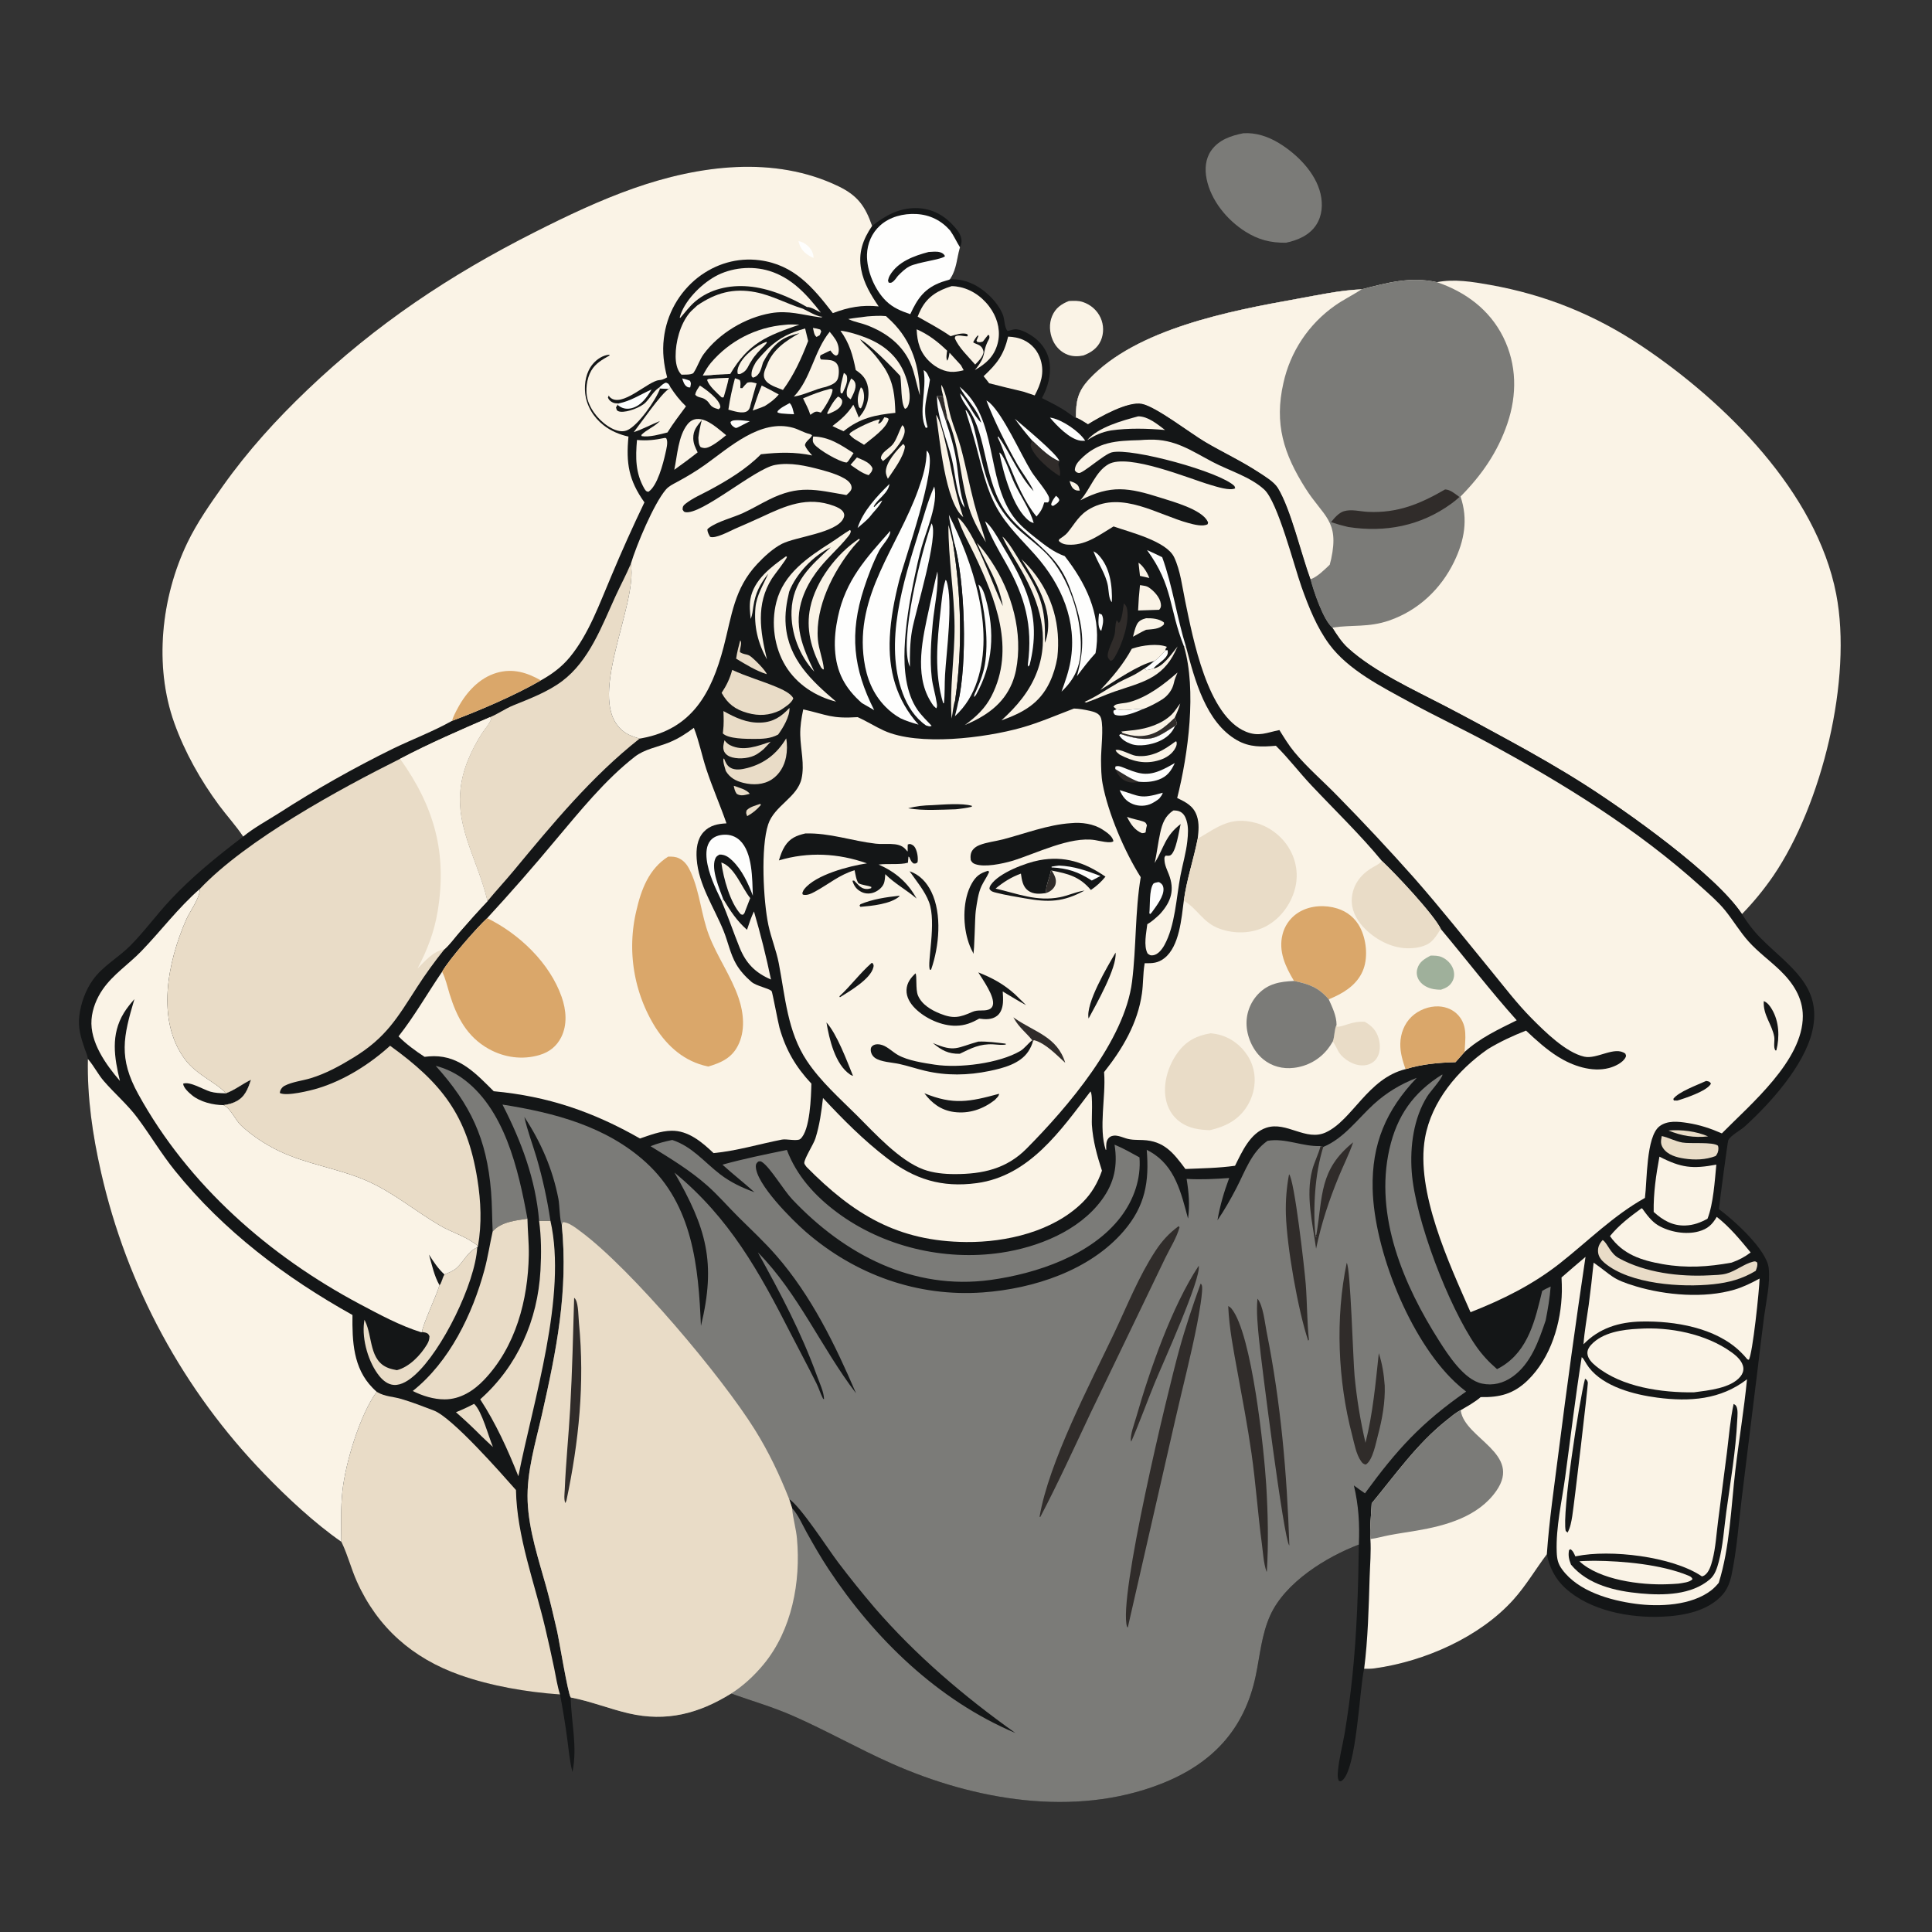 <?xml version="1.0" encoding="utf-8" ?>
<svg xmlns="http://www.w3.org/2000/svg" xmlns:xlink="http://www.w3.org/1999/xlink" width="1024" height="1024">
	<rect width="100%" height="100%" fill="#333333" stroke="none"/>
	<path fill="#141617" d="M504.244 118.448C506.76 121.12 509.847 124.222 509.621 128.191C509.566 129.171 509.213 130.203 508.819 131.091C506.965 128.143 505.616 125.031 503.573 122.164L504.244 118.448Z"/>
	<path fill="#FAF3E6" d="M566.53 159.548C569.099 159.416 571.554 159.268 574.03 160.115C578.161 161.528 581.562 164.493 583.363 168.491C585.049 172.234 585.117 176.739 583.465 180.504C581.678 184.575 578.265 186.876 574.238 188.401C571.498 188.975 568.747 189.015 566.076 188.065C562.413 186.761 559.518 183.832 557.981 180.291C556.237 176.274 555.922 171.591 557.646 167.509C559.413 163.326 562.431 161.167 566.53 159.548Z"/>
	<path fill="#7B7B78" d="M658.971 70.631C665.655 70.169 672.167 72.392 677.822 75.82C687.38 81.615 697.362 91.526 699.924 102.789C701.196 108.379 700.798 114.361 697.584 119.25C693.966 124.753 687.774 127.353 681.584 128.656C673.393 128.732 666.928 127.094 659.995 122.704C650.312 116.571 641.791 106.206 639.513 94.772C638.483 89.604 638.889 84.124 642.011 79.722C646.007 74.087 652.507 71.882 658.971 70.631Z"/>
	<path fill="#FAF3E6" d="M721.678 153.347C735.362 149.84 747.411 146.466 761.609 149.558C770.776 147.738 780.531 149.364 789.616 150.974C819.034 156.185 845.409 166.844 870.254 183.49C914.415 213.08 962.748 260.866 973.218 314.851C981.956 359.905 965.652 426.358 939.944 464.139Q936.218 469.571 932.043 474.666Q927.868 479.761 923.275 484.482C909.345 463.419 861.815 429.837 839.833 415.829C827.215 407.788 813.909 400.183 800.788 392.994C789.227 386.659 777.607 380.352 765.916 374.263C749.295 365.607 728.427 356.126 714.539 343.579C711.086 340.459 708.602 336.538 706.132 332.641C701.388 328.893 696.089 313.073 694.56 307.033C689.612 293.572 684.126 269.884 677.287 258.686C675.248 255.347 670.327 252.457 667.115 250.35C658.071 244.418 648.116 239.777 638.783 234.29C630.979 229.703 612.86 215.659 605.309 214.1C597.76 212.543 582.786 221.092 576.635 224.898C574.545 223.585 572.527 222.24 570.236 221.298C570.298 212.615 571.151 207.598 577.299 200.999C602.217 174.25 652.5 164.661 687.165 158.454C698.555 156.415 710.093 153.832 721.678 153.347Z"/>
	<path fill="#7B7B78" d="M721.678 153.347C735.362 149.84 747.411 146.466 761.609 149.558C776.745 154.684 789.516 164.156 796.734 178.647C803.987 193.211 804.136 209.242 798.948 224.489C793.789 239.651 785.276 251.898 774.097 263.175C778.216 275.194 776.171 286.489 770.7 297.76C763.646 312.293 751.615 323.613 736.249 328.903C725.318 332.666 716.781 331.054 706.132 332.641C701.388 328.893 696.089 313.073 694.56 307.033C689.612 293.572 684.126 269.884 677.287 258.686C675.248 255.347 670.327 252.457 667.115 250.35C658.071 244.418 648.116 239.777 638.783 234.29C630.979 229.703 612.86 215.659 605.309 214.1C597.76 212.543 582.786 221.092 576.635 224.898C574.545 223.585 572.527 222.24 570.236 221.298C570.298 212.615 571.151 207.598 577.299 200.999C602.217 174.25 652.5 164.661 687.165 158.454C698.555 156.415 710.093 153.832 721.678 153.347Z"/>
	<path fill="#302C2A" d="M765.927 259.416C768.729 259.469 771.35 261.858 773.531 263.422C772.159 264.721 770.709 265.882 769.182 266.99C752.959 278.761 734.129 282.377 714.538 279.315C711.452 278.603 708.492 277.767 705.494 276.746C707.217 274.561 709.569 271.789 712.3 270.958C716.294 269.743 721.003 271.116 725.08 271.303C740.813 272.026 752.62 267.113 765.927 259.416Z"/>
	<path fill="#FAF3E6" d="M570.236 221.298C570.298 212.615 571.151 207.598 577.299 200.999C602.217 174.25 652.5 164.661 687.165 158.454C698.555 156.415 710.093 153.832 721.678 153.347L720.82 153.905C716.457 156.712 711.834 158.945 707.569 161.97Q706.277 162.875 705.029 163.84Q703.781 164.804 702.579 165.826Q701.377 166.847 700.224 167.924Q699.071 169 697.969 170.128Q696.867 171.257 695.818 172.435Q694.77 173.614 693.777 174.84Q692.785 176.066 691.851 177.337Q690.916 178.607 690.042 179.92Q689.167 181.233 688.355 182.585Q687.542 183.937 686.793 185.325Q686.045 186.714 685.361 188.135Q684.677 189.557 684.061 191.008Q683.444 192.46 682.895 193.939Q682.347 195.418 681.867 196.921Q681.388 198.423 680.979 199.947Q680.57 201.47 680.232 203.011C675.307 224.679 680.383 240.542 691.911 258.804C701.391 273.823 709.953 275.768 705.551 296.262Q705.215 297.804 704.778 299.32C702.066 301.897 698.123 305.871 694.56 307.033C689.612 293.572 684.126 269.884 677.287 258.686C675.248 255.347 670.327 252.457 667.115 250.35C658.071 244.418 648.116 239.777 638.783 234.29C630.979 229.703 612.86 215.659 605.309 214.1C597.76 212.543 582.786 221.092 576.635 224.898C574.545 223.585 572.527 222.24 570.236 221.298Z"/>
	<path fill="#141617" d="M128.886 443.393C125.024 437.594 120.222 432.397 116.071 426.79C106.35 413.658 97.89 398.609 92.38 383.215C81.495 352.805 85.448 316.525 99.264 287.734C104.361 277.113 111.387 267.085 118.191 257.498C131.377 238.917 146.378 222.414 162.835 206.7C199.473 171.715 238.42 145.786 283.55 122.972C300.501 114.402 317.873 106.141 335.808 99.826C370.372 87.655 410.366 82.258 444.489 98.772C454.562 103.647 458.606 109.273 462.239 119.735C469.112 114.356 476.211 110.316 485.208 110.301C492.719 110.29 499.011 113.183 504.244 118.448L503.573 122.164C505.616 125.031 506.965 128.143 508.819 131.091L508.681 131.557C507.168 136.821 507.025 142.387 504.045 147.119C503.925 147.309 503.813 147.504 503.696 147.695L503.482 148.038C511.402 147.712 518.186 150.942 523.904 156.242C527.042 159.15 529.973 162.887 531.566 166.885C532.523 169.29 532.289 173.581 534.032 175.425C535.307 175.253 536.497 174.681 537.746 174.54C541.012 174.171 546.18 177.33 548.598 179.229C552.736 182.477 555.712 187.227 556.337 192.499C557.112 199.031 555.361 205.292 552.26 210.994C557.034 213.449 561.973 215.734 566.315 218.91L570.015 221.601L570.236 221.298C572.527 222.24 574.545 223.585 576.635 224.898C582.786 221.092 597.76 212.543 605.309 214.1C612.86 215.659 630.979 229.703 638.783 234.29C648.116 239.777 658.071 244.418 667.115 250.35C670.327 252.457 675.248 255.347 677.287 258.686C684.126 269.884 689.612 293.572 694.56 307.033C696.089 313.073 701.388 328.893 706.132 332.641C708.602 336.538 711.086 340.459 714.539 343.579C728.427 356.126 749.295 365.607 765.916 374.263C777.607 380.352 789.227 386.659 800.788 392.994C813.909 400.183 827.215 407.788 839.833 415.829C861.815 429.837 909.345 463.419 923.275 484.482C926.18 489.147 929.439 493.452 933.324 497.35C948.145 512.218 966.218 522.558 960.509 546.71C956.24 564.772 938.396 584.696 924.678 597.113C922.521 599.065 917.19 601.857 916.022 604.343C915.658 605.116 911.475 636.798 911.066 640.87C918.911 646.622 936.351 662.327 937.446 672.082C938.355 680.179 936.07 689.795 935.002 697.896Q933.269 711.308 931.698 724.74L923.16 794.111C921.513 807.571 920.538 821.648 917.729 834.898C916.96 838.526 915.568 842.249 913.112 845.073C905.331 854.023 892.186 856.396 880.94 856.884C863.695 857.633 842.711 853.735 829.581 841.695C824.241 836.799 821.3 830.823 819.854 823.801C813.864 831.768 808.786 840.472 802.108 847.893C784.212 867.779 755.027 880.577 728.656 884.248C726.775 884.51 724.922 884.542 723.027 884.492C720.589 894.372 719.123 938.13 711.212 943.834C710.607 944.271 710.351 944.066 709.678 943.967C708.772 942.209 708.986 940.346 709.164 938.436C709.771 931.899 711.535 925.408 712.66 918.94Q715.164 903.845 716.761 888.628C719.183 865.48 719.916 841.921 720.215 818.654C702.936 825.224 681.167 838.632 673.242 856.181C668.678 866.287 667.82 877.357 665.582 888.078C659.568 916.881 642.236 935.022 615.13 945.571C569.368 963.38 516.428 954.146 472.702 934.753C454.888 926.853 437.921 917.165 420.073 909.338C409.37 904.644 398.481 901.538 387.522 897.618C370.361 908.25 353.232 912.779 333.192 908.112C322.823 905.698 313.009 901.689 302.492 899.695C302.753 913.133 306.175 925.685 303.408 939.243C301.909 933.45 301.439 927.425 300.633 921.507Q299.056 909.747 296.823 898.093C279.292 896.884 260.257 893.638 243.644 887.753C218.638 878.895 200.092 862.605 189.164 838.298C186.137 831.563 184.334 824.267 181.146 817.644C181.073 817.492 180.996 817.341 180.922 817.189C166.728 807.315 152.053 793.649 140.061 781.174Q136.064 777.043 132.209 772.778Q128.355 768.513 124.648 764.119Q120.942 759.725 117.387 755.207Q113.833 750.689 110.434 746.053Q107.035 741.417 103.797 736.667Q100.558 731.917 97.483 727.06Q94.409 722.203 91.501 717.244Q88.594 712.285 85.857 707.23Q83.12 702.174 80.557 697.029Q77.995 691.883 75.609 686.653Q73.223 681.423 71.017 676.115Q68.81 670.806 66.786 665.426Q64.762 660.045 62.923 654.599Q61.084 649.153 59.431 643.647Q57.778 638.141 56.314 632.582Q54.85 627.023 53.577 621.417C49.038 601.507 46.184 581.742 46.573 561.294C46.462 559.595 45.56 557.782 45.003 556.159C42.901 550.042 41.18 544.767 42.059 538.146C42.937 531.527 45.362 524.782 49.252 519.33C54.487 511.99 62.655 507.647 68.952 501.325C76.389 493.86 82.745 485.107 89.948 477.351C101.773 464.616 115.115 453.912 128.886 443.393ZM502.934 272.882C503.487 277.829 504.798 282.739 505.758 287.626L505.116 287.92C509.475 315.866 510.253 343.095 506.246 371.15C506.772 371.776 507.082 372.108 507.784 372.558C507.379 374.929 506.71 377.274 506.128 379.608C511.854 374.302 515.553 368.165 517.982 360.757C527.137 332.846 515.623 298.237 502.934 272.882Z"/>
	<path fill="#FEFEFD" d="M559.696 262.771C560.565 263.514 561.143 263.923 561.465 265.048C561.014 266.545 559.538 267.248 558.314 268.091L557.472 268.013L557.128 267.327C557.557 265.482 558.576 264.266 559.696 262.771Z"/>
	<path fill="#FEFEFD" d="M349.406 205.366C350.528 204.327 351.495 203.233 353.008 202.805C354.567 203.337 354.534 203.776 355.319 205.171L354.486 206.14L349.832 205.941L349.406 205.366Z"/>
	<path fill="#FEFEFD" d="M361.587 200.567C363.033 200.906 364.358 201.259 365.725 201.844C366.452 203.282 366.115 203.797 365.817 205.345C365.157 205.372 364.736 205.354 364.147 204.99C362.593 204.032 362.107 202.195 361.587 200.567Z"/>
	<path fill="#FAF3E6" d="M430.889 173.8C432.255 173.995 433.446 174.235 434.758 174.657L435.271 175.675L434.49 177.609C433.902 178.016 433.392 178.283 432.749 178.583C431.41 177.501 431.3 175.463 430.889 173.8Z"/>
	<path fill="#FAF3E6" d="M566.903 254.958C568.064 255.282 569.548 255.791 570.518 256.537C571.796 257.52 571.969 258.577 572.301 260.051C571.349 260.042 570.551 260.068 569.691 259.578C567.937 258.582 567.444 256.749 566.903 254.958Z"/>
	<path fill="#FEFEFD" d="M582.506 325.116L584.019 325.788C585.358 328.671 584.359 331.428 583.697 334.357C583.577 334.255 583.444 334.167 583.336 334.053C581.662 332.274 582.265 327.353 582.506 325.116Z"/>
	<path fill="#E9DCC7" d="M402.983 426.069L403.276 426.642C401.203 429.133 398.872 431.023 396.028 432.573C395.461 431.046 395.263 430.938 395.777 429.422C397.646 427.561 400.534 426.923 402.983 426.069Z"/>
	<path fill="#FAF3E6" d="M603.424 298.233C605.947 299.955 608.103 303.531 609.172 306.344L604.212 305.238L603.424 298.233Z"/>
	<path fill="#FAF3E6" d="M447.241 197.683C448.026 198.063 448.264 198.433 448.804 199.098C449.614 202.483 447.916 205.283 446.6 208.322C446.331 208.486 445.981 208.451 445.669 208.495C444.77 205.95 446.629 200.494 447.241 197.683Z"/>
	<path fill="#E9DCC7" d="M388.902 416.481C391.478 417.399 395.871 418.498 397.376 420.747C394.93 421.321 392.777 422.166 390.484 420.758C389.471 419.377 389.238 418.141 388.902 416.481Z"/>
	<path fill="#FEFEFD" d="M390.777 222.7C392.986 222.694 395.24 223.035 397.438 223.256L390.952 226.583L390.027 226.854C389.541 226.642 389.345 226.582 388.871 226.243C387.826 225.498 387.307 224.882 387.171 223.65C388.373 222.62 389.226 222.818 390.777 222.7Z"/>
	<path fill="#302C2A" d="M591.104 407.591C595.045 409.967 599.156 412.818 603.517 414.326C601.533 414.998 599.287 414.914 597.308 414.225C594.075 413.101 592.434 410.568 591.104 407.591Z"/>
	<path fill="#FAF3E6" d="M456.272 205.272C457.068 205.902 457.236 206.101 457.532 207.118C458.424 210.178 457.922 213.566 456.366 216.308L455.946 216.416L455.26 215.799C454.051 211.937 454.743 208.934 456.272 205.272Z"/>
	<path fill="#FEFEFD" d="M591.746 375.917C597.194 377.106 600.952 375.419 605.993 375.774C601.868 377.487 595.338 380.41 590.918 378.832C590.133 377.821 590.056 377.905 590.2 376.651L591.746 375.917Z"/>
	<path fill="#FEFEFD" d="M418.53 213.652C419.982 214.946 420.38 217.745 420.865 219.555C418.614 219.529 416.361 219.307 414.117 219.139C413.414 219.047 412.818 218.868 412.142 218.662L412.134 217.933C413.766 216.041 416.381 214.89 418.53 213.652Z"/>
	<path fill="#FAF3E6" d="M451.104 200.618C452.236 201.238 453.047 201.979 453.354 203.282C453.988 205.974 452.02 209.297 450.879 211.652C450.168 211.212 449.694 210.747 449.101 210.165C447.981 206.893 449.881 203.624 451.104 200.618Z"/>
	<path fill="#FAF3E6" d="M444.154 210.184C445.369 210.723 445.52 210.987 446.31 212.079C446.429 212.997 446.412 213.484 446.044 214.365C444.909 217.083 441.64 218.254 439.153 219.353C438.663 219.446 438.941 219.464 438.361 219.087C439.808 215.961 441.67 212.592 444.154 210.184Z"/>
	<path fill="#FEFEFD" d="M617.738 344.69L618.844 344.596C619.1 346.026 618.968 346.894 618.076 348.09C616.211 350.588 613.209 351.982 611.309 354.372C610.066 354.731 608.912 355.021 607.627 355.204L606.536 354.359C608.47 353.199 610.117 351.81 611.827 350.356C613.998 349.003 615.937 346.525 617.738 344.69Z"/>
	<path fill="#E9DCC7" d="M884.338 599.199C891.042 598.608 899.144 599.584 905.329 602.321C897.881 603.127 891.205 602.038 884.338 599.199Z"/>
	<path fill="#FEFEFD" d="M489.532 196.188C491.455 197.12 492.054 199.377 492.895 201.223C491.42 211.26 488.75 215.92 491.629 226.392C491.188 226.828 491.487 226.643 490.634 226.734C486.584 218.869 491.382 206.325 489.532 196.188Z"/>
	<path fill="#FAF3E6" d="M597.336 432.926C600.248 434.141 603.127 434.438 605.996 435.438C607.294 435.89 607.394 436.291 607.893 437.442C607.632 438.361 607.437 439.238 607.319 440.184L607.201 441.16C606.399 441.549 606.137 441.574 605.278 441.605C601.301 439.978 599.19 436.656 597.336 432.926Z"/>
	<path fill="#FEFEFD" d="M579.582 292.211C580.59 292.722 581.413 293.3 582.19 294.122C588.417 300.704 589.605 310.511 589.31 319.136C587.629 317.613 587.653 312.93 587.255 310.713C586.071 304.119 582.102 298.889 579.78 292.753C579.712 292.573 579.648 292.392 579.582 292.211Z"/>
	<path fill="#FAF3E6" d="M478.245 225.312L479.164 226.37C479.447 227.42 479.623 228.225 479.432 229.313C478.564 234.276 472.003 241.4 467.97 244.398L466.911 243.011C466.843 239.837 471.169 237.882 473.056 235.677C475.237 233.13 476.513 228.382 478.245 225.312Z"/>
	<path fill="#FAF3E6" d="M454.196 242.453C454.331 242.511 454.467 242.568 454.601 242.628C457.438 243.905 461.274 245.176 462.448 248.263C462.243 250.033 461.545 250.506 460.417 251.848C456.867 250.872 453.809 248.405 450.801 246.368L454.196 242.453Z"/>
	<path fill="#FEFEFD" d="M537.861 221.928C542.149 225.68 560.44 240.654 561.508 244.445C556.451 242.761 550.947 237.111 547.066 233.501C543.772 229.77 540.796 225.94 537.861 221.928Z"/>
	<path fill="#FEFEFD" d="M327.837 213.828C334.296 212.589 339.429 209.061 345.337 206.433C342.913 210.61 339.66 215.188 334.666 216.376C332.484 216.896 330.412 216.669 328.511 215.459C327.981 215.122 327.788 214.953 327.328 214.586L327.837 213.828Z"/>
	<path fill="#FEFEFD" d="M471.424 256.511C470.818 261.437 465.282 264.236 463.088 268.428L463.372 268.749C464.581 267.599 466.029 265.832 467.607 265.258C466.24 268.299 462.872 271.371 460.828 274.126C458.922 276.215 456.682 277.992 454.537 279.83C457.276 271.023 464.908 262.893 471.424 256.511Z"/>
	<path fill="#FEFEFD" d="M556.507 221.339C557.029 221.403 557.12 221.398 557.595 221.506C563.359 222.814 572.006 228.609 575.18 233.595C574.373 233.635 573.545 233.67 572.742 233.565C566.977 232.812 560.044 225.576 556.507 221.339Z"/>
	<path fill="#FAF3E6" d="M478.636 235.344C479.407 235.831 479.31 235.915 479.643 236.711C478.919 242.325 473.671 249.078 470.593 253.749C470.067 252.638 469.498 251.281 469.504 250.038C469.528 245.009 475.239 238.702 478.636 235.344Z"/>
	<path fill="#FAF3E6" d="M370.958 204.362C374.123 206.346 381.222 211.554 381.786 215.4C381.907 216.225 381.441 216.371 380.925 216.92C375.232 215.51 377.106 213.731 373.539 211.546C371.826 210.496 369.842 210.806 368.498 209.241C368.701 207.398 369.955 205.875 370.958 204.362Z"/>
	<path fill="#FAF3E6" d="M375.581 200.807C379.137 200.496 382.687 200.373 386.254 200.261C385.641 203.677 384.544 207.056 383.605 210.397L383.249 210.71L382.405 210.554C379.955 208.18 375.745 204.651 374.763 201.31L375.581 200.807Z"/>
	<path fill="#E9DCC7" d="M392.323 339.419C393.552 340.718 391.927 343.882 392.21 345.698C392.98 346.123 393.592 346.423 394.455 346.629C395.382 346.85 396.384 347.011 397.221 347.49C399.128 348.579 405.978 355.459 406.403 357.339C400.517 355.461 395.438 352.246 390.166 349.105C390.634 345.807 391.482 342.636 392.323 339.419Z"/>
	<path fill="#FAF3E6" d="M398.203 191.422C396.61 193.587 396.169 196.168 393.611 197.557C392.585 198.115 392.186 198.499 391.046 198.169C390.613 196.603 391.053 195.08 391.709 193.632C394.105 188.348 400.797 183.102 406.187 181.176L406.469 181.663L405.122 183.235C402.667 185.62 399.892 188.438 398.203 191.422Z"/>
	<path fill="#FEFEFD" d="M613.941 467.525C614.458 467.609 614.36 467.55 614.916 467.91C615.983 468.598 616.471 469.394 616.635 470.651C617.19 474.908 612.748 480.382 610.463 483.611L609.62 484.49L609.181 484.078C609.625 479.912 609.028 471.897 611.195 468.534C611.649 467.83 613.14 467.725 613.941 467.525Z"/>
	<path fill="#FAF3E6" d="M607.458 327.678C610.598 327.623 614.367 327.891 616.905 329.909L616.936 330.896C614.548 333.565 610.739 333.444 607.415 333.797C605.06 334.911 602.794 336.221 600.51 337.473C601.08 335.407 601.556 333.035 602.491 331.111C603.549 328.932 605.278 328.287 607.458 327.678Z"/>
	<path fill="#FEFEFD" d="M594.247 389.134C596.294 389.773 598.344 390.392 600.443 390.839C610.871 393.059 613.924 390.358 622.199 385.109L622.779 384.745C621.244 388.579 618.184 391.148 614.463 392.83C610.328 394.698 603.711 395.94 599.333 394.259C596.818 393.293 594.611 392.027 593.18 389.699C593.85 389.055 593.473 389.197 594.247 389.134Z"/>
	<path fill="#FAF3E6" d="M403.721 204.338Q408.294 206.589 412.75 209.063C410.64 211.667 408.194 213.405 405.405 215.186C403.325 216.118 401.109 216.815 398.964 217.586C400.418 213.108 401.846 208.664 403.721 204.338Z"/>
	<path fill="#FEFEFD" d="M593.424 418.774C604.211 421.918 604.054 423.751 616.287 420.165C616.071 421.309 615.161 422.255 614.485 423.194C613.283 424.237 611.82 425.152 610.4 425.866C607.436 427.356 603.629 427.427 600.563 426.226C596.844 424.77 595.025 422.299 593.424 418.774Z"/>
	<path fill="#302C2A" d="M547.066 233.501C550.947 237.111 556.451 242.761 561.508 244.445L560.963 245.999C561.441 247.936 562.332 250.463 561.638 252.348C556.748 249.316 548.574 242.608 546.536 237.094C545.951 235.513 546.464 234.929 547.066 233.501Z"/>
	<path fill="#FAF3E6" d="M623.113 392.934L623.593 393.121C623.824 394.346 623.628 395.148 623.071 396.276C621.419 399.617 618.067 401.74 614.624 402.842C607.003 405.282 600.271 403.598 593.46 399.961C592.49 399.184 591.817 398.762 591.264 397.611C593.326 396.584 599.348 400.246 602.076 400.6C610.254 401.661 616.895 397.626 623.113 392.934Z"/>
	<path fill="#E9DCC7" d="M384.012 392.359C384.866 393.479 385.734 394.348 387.004 394.977C393.975 398.43 401.654 395.395 408.453 393.117C407.278 394.443 406.036 395.715 404.823 397.006C403.714 397.968 402.45 398.956 401.201 399.732C397.651 401.936 392.143 402.463 388.127 401.447C386.361 401.001 384.569 399.964 383.788 398.238C382.943 396.371 383.527 394.233 384.012 392.359Z"/>
	<path fill="#FEFEFD" d="M607.939 291.546C610.622 292.79 613.362 293.976 615.988 295.332C621.591 310.739 623.747 327.318 628.663 342.988L627.538 342.611C619.369 322.174 621.966 310.752 607.939 291.546Z"/>
	<path fill="#FEFEFD" d="M591.104 407.591L591.17 406.311C592.446 405.726 593.757 406.194 595.029 406.692C602.388 409.578 606.824 411.734 614.721 408.512C617.477 407.388 620.09 405.932 622.662 404.444C620.708 408.628 618.68 411.56 614.089 413.234C610.793 414.435 606.987 414.697 603.517 414.326C599.156 412.818 595.045 409.967 591.104 407.591Z"/>
	<path fill="#FAF3E6" d="M440.118 206.07C440.457 206.057 440.909 206.236 441.241 206.323C441.542 209.118 436.885 216.405 435.083 218.69C434.687 218.557 434.055 218.336 433.664 218.251C431.869 217.862 430.964 218.935 429.497 219.864C428.586 216.856 426.999 213.984 425.636 211.151C430.389 209.131 435.093 207.302 440.118 206.07Z"/>
	<path fill="#FEFEFD" d="M529.664 239.816C530.274 240.222 530.667 240.601 531.073 241.239C533.809 245.537 535.431 251.373 537.627 256.045C540.841 262.881 545.915 269.958 547.881 277.228C547.072 276.957 546.287 276.698 545.596 276.18C536.786 269.587 531.636 250.008 529.664 239.816Z"/>
	<path fill="#FAF3E6" d="M604.211 310.126C604.429 310.157 604.647 310.185 604.864 310.218L605.779 310.365C607.011 310.552 607.879 310.697 608.935 311.395C611.616 313.166 614.867 316.731 615.272 320.028C615.447 321.463 615.324 322.144 614.376 323.199Q608.794 323.333 603.215 323.574C603.396 319.063 603.72 314.614 604.211 310.126Z"/>
	<path fill="#302C2A" d="M595.633 319.8C596.327 320.392 596.905 321.131 597.162 322.021C599.146 328.897 594.66 341.758 591.189 347.662C590.464 348.896 590.038 349.9 588.645 350.307C588.172 349.767 587.439 349.074 587.225 348.374C586.394 345.657 589.967 339.556 590.683 336.615C591.316 334.018 590.861 331.177 591.878 328.695Q592.44 329.429 592.994 330.17C594.81 328.666 595.223 322.224 595.633 319.8Z"/>
	<path fill="#FEFEFD" d="M518.587 309.822C520.693 311.087 521.777 314.842 522.422 317.134C527.431 334.925 526.362 352.079 517.303 368.305L516.324 369.451C516.12 368.365 517.024 366.898 517.483 365.875C519.783 360.75 521.586 355.885 522.289 350.28C523.961 336.961 521.692 322.8 518.587 309.822Z"/>
	<path fill="#FAF3E6" d="M468.695 221.169C469.761 221.363 470.165 221.292 471.015 222.005C470.12 226.926 461.722 232.59 457.954 235.757L452.719 232.566C451.763 231.835 450.954 231.12 450.14 230.233L451.124 228.903L450.604 230.318L450.525 229.624C450.618 229.532 450.705 229.434 450.804 229.348C453.101 227.355 463.704 222.256 466.339 222.334C465.993 223.033 465.704 223.703 465.421 224.428L466.067 224.422C467.426 223.725 467.964 222.442 468.695 221.169Z"/>
	<path fill="#FAF3E6" d="M496.168 219.917C499.876 224.249 504.773 252.764 506.466 259.822Q508.186 267.041 510.535 274.08C500.916 266.113 498.082 232.83 496.168 219.917Z"/>
	<path fill="#E9DCC7" d="M251.276 744.058C255.46 747.904 258.861 761.279 261.279 766.941C259.281 765.125 257.335 763.243 255.371 761.391Q248.754 754.698 241.665 748.509C244.983 747.195 248.117 745.715 251.276 744.058Z"/>
	<path fill="#FEFEFD" d="M499.817 209.646Q500.941 215.66 502.158 221.655L501.407 223.446C503.674 230.161 505.706 237.005 506.832 244.015C508.016 251.38 508.294 258.996 510.517 266.15C510.855 267.131 511.077 268.05 511.253 269.073C507.154 264.035 506.183 250.234 504.548 243.534C501.957 232.915 496.453 220.861 496.647 209.857C497.954 210.222 498.551 209.965 499.817 209.646Z"/>
	<path fill="#302C2A" d="M499.817 209.646Q500.941 215.66 502.158 221.655L501.407 223.446C499.751 218.971 498.671 214.157 496.647 209.857C497.954 210.222 498.551 209.965 499.817 209.646Z"/>
	<path fill="#FAF3E6" d="M603.275 220.669C608.51 220.643 613.522 224.922 617.506 227.907C608.196 227.081 598.122 226.816 588.866 228.143C583.905 229.022 580.518 230.616 576.257 233.254C582.13 226.374 594.89 222.916 603.275 220.669Z"/>
	<path fill="#FAF3E6" d="M430.984 231.362C439.358 231.462 445.663 235.801 452.403 240.142L449.695 244.276L448.88 245.114C448.707 245.11 448.533 245.124 448.361 245.104C444.688 244.668 433.923 238.511 431.599 235.443C430.482 233.968 430.792 233.067 430.984 231.362Z"/>
	<path fill="#FAF3E6" d="M595.076 388.531L594.312 387.747C596.614 387.395 598.939 387.254 601.251 386.973C608.212 386.124 615.86 383.703 620.984 378.733C622.709 377.059 624.055 374.75 625.557 372.847C624.798 375.514 623.783 377.893 622.618 380.399C623.106 381.426 623.518 382.395 623.843 383.486C623.505 384.007 623.323 384.423 622.779 384.745L622.199 385.109C613.924 390.358 610.871 393.059 600.443 390.839C598.344 390.392 596.294 389.773 594.247 389.134L595.076 388.531Z"/>
	<path fill="#302C2A" d="M595.076 388.531C597.833 389.419 600.725 390.111 603.634 390.119C611.921 390.14 617.031 385.866 622.618 380.399C623.106 381.426 623.518 382.395 623.843 383.486C623.505 384.007 623.323 384.423 622.779 384.745L622.199 385.109C613.924 390.358 610.871 393.059 600.443 390.839C598.344 390.392 596.294 389.773 594.247 389.134L595.076 388.531Z"/>
	<path fill="#FAF3E6" d="M611.309 354.372C616.576 353.479 620.939 346.503 624.174 342.612L623.209 344.601L622.836 345.389C615.914 359.777 604.721 361.748 591.016 366.444C585.822 368.223 580.853 370.583 575.628 372.392L574.783 371.85L574.721 372.071C581.217 369.18 586.77 365.194 592.918 361.726C596.353 359.788 600.123 358.46 603.432 356.316C604.459 355.651 605.5 355.01 606.536 354.359L607.627 355.204C608.912 355.021 610.066 354.731 611.309 354.372Z"/>
	<path fill="#FAF3E6" d="M499.817 209.646C499.449 207.94 498.657 205.685 499.024 203.966C501.782 209.125 502.395 215.76 504.051 221.393C505.588 226.62 507.781 231.795 509.196 236.987C511.885 246.856 513.761 256.96 516.349 266.861C518.159 273.783 520.597 280.481 522.534 287.352C518.395 280.63 514.852 274.288 512.864 266.577C508.664 251.455 508.555 236.349 502.158 221.655Q500.941 215.66 499.817 209.646Z"/>
	<path fill="#FAF3E6" d="M389.54 200.485C390.472 200.728 391.253 201.038 392.118 201.46C392.806 203.122 392.302 203.983 392.39 205.686L393.435 205.734C394.273 204.678 395.114 203.766 396.086 202.83C398.072 202.274 399.039 202.721 401.019 203.196C399.827 207.054 398.799 210.968 397.723 214.86C397.558 216.019 397.012 217.322 395.982 217.951C393.424 219.516 388.744 217.8 386.057 217.118C386.857 211.447 388.084 206.016 389.54 200.485Z"/>
	<path fill="#FAF3E6" d="M382.321 457.13C389.456 459.576 393.014 470.343 397.634 476.001L394.984 482.85C394.64 483.909 394.602 484.086 393.731 484.858L392.667 484.622C386.987 478.588 383.381 465.32 382.321 457.13Z"/>
	<path fill="#FAF3E6" d="M591.746 375.917L590.162 374.582C590.818 373.545 591.501 373.371 592.668 373.115C594.595 372.694 596.589 372.676 598.513 372.151C608.159 369.517 616.725 362.909 624.102 356.455C623.327 358.314 622.56 360.073 622.158 362.055C621.457 365.505 618.981 368.799 616.027 370.683C612.917 372.667 609.44 374.457 605.993 375.774C600.952 375.419 597.194 377.106 591.746 375.917Z"/>
	<path fill="#FAF3E6" d="M416.586 294.881L417.1 295.113C417.084 296.294 410.368 304.656 409.155 306.578C400.499 320.292 402.986 334.653 406.477 349.455C401.674 340.799 399.529 331.954 400.403 322.08C400.921 315.681 404.637 309.84 407.177 304.062C402.722 309.719 400.404 314.241 399.291 321.41C398.943 323.65 398.798 325.938 397.878 328.028C397.513 324.566 397.136 320.985 397.732 317.527C399.476 307.411 408.711 300.429 416.586 294.881Z"/>
	<path fill="#FEFEFD" d="M522.082 276.252C525.385 278.778 528.168 283.884 530.303 287.446C543.569 309.583 552.351 326.222 545.732 352.39C545.566 352.738 545.262 353.002 545.007 353.29C544.74 352.458 544.708 352.702 544.804 351.964C547.476 331.425 543.212 316.095 533.057 298.302C528.928 291.067 524.904 284.149 522.082 276.252Z"/>
	<path fill="#FEFEFD" d="M493.746 277.39C497.865 283.436 485.081 324.477 483.392 334.162C482.279 340.541 482.212 347.002 482.261 353.454C476.104 340.143 488.559 292 493.746 277.39Z"/>
	<path fill="#FAF3E6" d="M599.874 343.87L600.657 343.612C605.399 342.016 613.72 340.919 618.485 342.843L617.739 343.993L617.738 344.69C615.937 346.525 613.998 349.003 611.827 350.356C603.214 352.325 591.054 360.98 583.22 365.669C589.68 358.87 595.355 352.13 599.874 343.87Z"/>
	<path fill="#E9DCC7" d="M880.761 602.125C884.491 602.974 887.925 604.908 891.736 605.57C895.943 606.301 907.856 605.091 910.551 607.241C910.719 607.866 910.781 607.97 910.791 608.707Q910.803 609.256 910.713 609.797Q910.623 610.339 910.434 610.854Q910.246 611.37 909.965 611.841Q909.685 612.313 909.322 612.725C903.998 614.767 898.213 614.908 892.617 614.05C888.562 613.429 883.942 612.162 881.507 608.578C879.974 606.322 880.294 604.73 880.761 602.125Z"/>
	<path fill="#FAF3E6" d="M485.845 174.538C492.011 177.192 497.203 181.227 501.994 185.881C501.775 187.481 501.336 189.686 502.009 191.186C502.876 189.921 503.007 188.437 503.279 186.96L509.334 193.582L510.768 196.231C509.016 196.683 507.28 197.004 505.468 197.093C500.791 197.323 496.157 194.891 492.818 191.768C487.635 186.921 486.119 181.354 485.845 174.538Z"/>
	<path fill="#FAF3E6" d="M459.773 167.697C463.084 167.449 466.26 167.234 469.574 167.541Q471.07 168.873 472.506 170.27C483.404 180.976 487.465 194.59 487.539 209.541C486.599 206.439 485.863 203.251 485.049 200.112C484.485 197.886 483.863 195.72 483.009 193.585C478.721 182.878 469.678 176.168 459.132 172.242C456.268 171.176 453.073 170.665 450.315 169.417C450.076 169.309 449.839 169.195 449.601 169.085C452.962 168.498 456.388 168.14 459.773 167.697Z"/>
	<path fill="#FEFEFD" d="M501.146 307.36L501.633 307.814C505.328 318.634 501.578 345.772 500.891 357.701C500.602 362.722 500.841 367.739 500.314 372.749L499.877 372.631C495.08 356.69 496.687 340.037 498.508 323.756C499.112 318.352 499.539 312.569 501.146 307.36Z"/>
	<path fill="#FEFEFD" d="M496.851 302.882C497.583 311.064 495.225 321.603 494.414 329.907C493.482 339.455 492.769 349.689 493.859 359.246C494.363 363.676 495.803 368.003 496.453 372.409C496.613 373.495 496.88 374.508 496.215 375.425L494.743 374.049Q493.862 372.827 493.095 371.531C484.453 357.163 489.104 337.892 492.425 322.602C493.854 316.024 495.217 309.413 496.851 302.882Z"/>
	<path fill="#FAF3E6" d="M504.38 380.818C503.21 364.491 506.05 348.144 505.931 331.834C505.8 313.915 502.61 296.146 502.682 278.241C503.638 281.427 504.351 284.684 505.116 287.92C509.475 315.866 510.253 343.095 506.246 371.15C505.219 373.918 505.004 377.841 504.38 380.818Z"/>
	<path fill="#FAF3E6" d="M455.416 285.509L455.678 286.097C454.485 287.342 453.287 288.598 452.196 289.933C441.535 302.98 432.051 321.714 433.492 338.921C433.945 344.324 436.174 349.289 436.66 354.542L436.277 354.883L435.218 353.837C429.913 343.903 427.081 333.233 429.445 321.996C432.408 307.91 443.502 293.327 455.416 285.509Z"/>
	<path fill="#E9DCC7" d="M416.703 391.349C417.301 394.407 417.213 398.196 416.621 401.245C415.707 405.96 413.18 410.409 409.119 413.086C404.664 416.023 399.073 416.187 394.014 414.933C389.954 413.925 386.871 412.248 384.685 408.642C384.18 406.721 383.122 404.111 383.447 402.151L383.794 402.066C384.462 403.887 385.224 405.654 386.905 406.765C389.52 408.493 393.277 407.802 396.103 407.066C405.266 404.678 411.88 399.391 416.703 391.349Z"/>
	<path fill="#FAF3E6" d="M357.386 248.999C358.996 241.447 359.439 231.175 364.351 224.929C365.587 223.358 367.304 222.229 369.331 222.078C374.919 221.66 380.75 227.4 384.886 230.66C382.324 232.726 378.422 235.925 375.376 237.089C373.869 237.666 372.828 237.576 371.363 236.997C370.185 235.538 370.28 233.713 370.149 231.922C370.552 228.74 371.148 225.743 371.965 222.642C369.38 225.949 367.363 227.978 367.447 232.389C367.521 235.282 368.563 237.191 369.764 239.765C365.715 242.967 361.585 245.999 357.386 248.999Z"/>
	<path fill="#E9DCC7" d="M418.446 375.198C418.678 379.71 415.032 385.772 412.436 389.33C408.324 391.553 404.072 391.657 399.489 391.637C395.551 391.62 386.035 391.663 383.122 388.728L383.251 387.444C383.706 383.896 383.567 380.437 383.435 376.871C389.746 380.376 395.793 383.287 403.226 382.997C409.814 382.741 414.107 379.834 418.446 375.198Z"/>
	<path fill="#FAF3E6" d="M355.319 205.171C357.737 208.912 360.345 212.276 363.582 215.356C360.241 219.935 356.753 224.38 353.777 229.211C349.752 230.215 344.234 231.821 340.114 231.161L339.907 230.56C342.511 227.877 346.178 226.495 348.985 223.899C349.152 223.745 349.324 223.595 349.491 223.441C349.592 223.348 349.69 223.253 349.79 223.159C345.144 225.035 340.62 227.464 335.891 229.057C339.86 223.995 350.221 208.824 354.486 206.14L355.319 205.171Z"/>
	<path fill="#FAF3E6" d="M352.347 232.11L353.008 232.2C353.089 232.315 353.187 232.42 353.251 232.546C354.185 234.411 353.132 238.289 352.687 240.29C351.498 245.634 348.457 257.597 343.66 260.67C342.318 260.435 342.375 260.164 341.554 259.047C336.746 250.663 336.809 242.586 337.615 233.197C342.92 233.673 347.131 233.195 352.347 232.11Z"/>
	<path fill="#FAF3E6" d="M439.756 175.855C440.859 177.161 441.955 178.542 442.871 179.989C444.1 181.933 444.948 184.78 444.367 187.079C444.095 188.155 444.042 187.952 443.183 188.486C441.707 188.147 441.003 186.892 440.117 185.763Q437.477 186.993 434.876 188.304C434.504 189.456 434.561 189.402 435.073 190.512C437.022 190.74 439.971 190.541 441.705 191.352C442.961 191.939 443.666 192.686 444.175 193.976C444.865 195.724 444.689 199.559 443.837 201.237C442.722 203.433 439.826 204.316 437.692 205.067C431.823 206.276 426.688 209.243 420.746 210.215C429.854 200.749 431.367 186.168 439.756 175.855Z"/>
	<path fill="#FAF3E6" d="M415.907 172.186C418.403 171.807 421.172 172.052 423.702 172.061C406.262 178.106 396.769 181.797 387.053 198.195L378.308 198.669C376.425 199.007 374.404 198.963 372.493 199.044C373.782 196.651 375.055 194.352 376.819 192.27Q377.73 191.195 378.694 190.165Q379.657 189.136 380.669 188.156Q381.682 187.175 382.741 186.245Q383.801 185.315 384.905 184.439Q386.009 183.562 387.154 182.741Q388.3 181.919 389.484 181.155Q390.669 180.391 391.889 179.686Q393.11 178.981 394.364 178.337Q395.618 177.693 396.901 177.111Q398.185 176.529 399.496 176.011Q400.807 175.493 402.142 175.04Q403.477 174.587 404.832 174.2Q406.188 173.813 407.56 173.493Q408.933 173.173 410.32 172.921Q411.707 172.668 413.105 172.485Q414.502 172.301 415.907 172.186Z"/>
	<path fill="#FEFEFD" d="M382.321 477.252C379.132 470.627 375.421 462.907 374.57 455.52C374.184 452.168 374.315 448.149 376.602 445.436C378.361 443.35 381.11 442.539 383.753 442.419C386.885 442.277 389.797 443.23 392.098 445.385C398.975 451.825 398.665 466.011 399.029 474.733C396.541 468.174 393.26 461.042 388.119 456.105C386.129 454.195 384.182 452.873 381.37 452.939C380.16 453.599 379.543 453.96 379.033 455.295C376.88 460.935 381.344 471.181 383.302 476.519L382.321 477.252Z"/>
	<path fill="#FAF3E6" d="M383.302 476.519C387.055 482.718 390.449 488.006 395.93 492.809C397.021 489.479 398.099 486.234 399.613 483.068Q404.843 500.939 408.638 519.169C400.272 515.571 395.363 510.584 391.966 502.145C388.635 493.871 385.82 485.489 382.321 477.252L383.302 476.519Z"/>
	<path fill="#FEFEFD" d="M522.827 212.273C523.436 212.642 523.995 212.99 524.527 213.466C531.9 220.061 540.935 240.635 546.714 250.004C548.7 253.226 555.28 260.817 556.028 263.789C556.069 263.953 556.063 264.125 556.07 264.294C556.12 265.391 556.18 265.481 555.417 266.311L553.476 266.28C552.607 269.476 551.561 271.259 549.378 273.754C543.33 266.583 538.845 256.048 535.329 247.368C532.816 242.532 531.523 237.257 529.099 232.404C529.014 232.233 528.925 232.064 528.837 231.895L529.089 231.287C535.815 240.566 539.874 251.925 547.807 260.308C546.544 256.815 541.37 249.925 539.221 246.148C533.609 236.286 526.812 222.832 522.827 212.273Z"/>
	<path fill="#FAF3E6" d="M407.456 184.313C413.653 178.781 418.788 176.295 426.731 174.112L428.337 180.728C424.866 189.794 420.767 198.847 414.969 206.688C411.866 205.382 406.99 204.119 405.335 200.926C404.085 198.515 405.606 195.635 406.534 193.4C409.609 185.198 416.463 180.721 423.712 176.579L421.586 177.15C421.143 177.268 420.698 177.376 420.258 177.503C412.381 179.776 408.124 185.206 404.424 192.094C403.874 193.81 403.365 196.196 402.371 197.693C401.487 199.024 400.574 199.837 399.014 200.178L398.369 199.419C398.018 196.467 399.298 194.345 400.687 191.819C402.774 189.142 405.091 186.744 407.456 184.313Z"/>
	<path fill="#FEFEFD" d="M562.633 366.573C564.56 361.224 566.45 355.934 567.418 350.307C571.025 329.355 562.61 309.956 548.934 294.438C541.681 286.207 533.769 278.927 528.365 269.23C522.712 259.088 520.337 247.524 517.382 236.412C515.691 230.052 513.705 223.744 511.731 217.467L512.17 217.53C515.182 221.601 516.321 227.094 517.464 231.934C521.713 249.932 524.386 265.545 538.278 279.156C542.267 283.064 546.771 286.338 550.955 290.014C552.267 291.207 553.592 292.403 554.823 293.68C566.511 305.809 573.24 326.854 572.866 343.469C572.647 353.182 569.664 359.92 562.633 366.573Z"/>
	<path fill="#E9DCC7" d="M849.434 657.249C851.893 658.609 853.319 664.252 857.981 666.828C872.012 674.579 890.202 676.799 905.996 675.953C908.899 675.798 912.183 675.805 914.987 675.041C920.047 673.662 924.294 669.932 929.168 668.707C930.283 668.427 930.412 668.534 931.317 669.116C931.71 670.774 931.114 672.03 930.572 673.573C923.383 677.885 916.437 679.77 908.134 680.666C891.473 682.464 863.919 680.745 850.414 669.351C848.619 667.836 847.158 665.923 846.992 663.508C846.816 660.918 847.754 659.126 849.434 657.249Z"/>
	<path fill="#FEFEFD" d="M495.177 257.84C497.425 266.673 490.904 281.333 488.452 290.043C486.958 295.347 485.798 300.739 484.672 306.13C482.099 318.439 479.913 331.275 479.442 343.86C479.046 354.455 480.035 367.168 486.284 376.211C488.384 379.251 491.265 381.983 493.78 384.681C492.731 385.301 491.942 384.783 490.799 384.497C484.827 380.299 481.018 374.269 478.483 367.525C468.464 340.872 478.743 308.403 486.886 282.402C489.432 274.272 491.708 265.602 495.177 257.84Z"/>
	<path fill="#E9DCC7" d="M388.084 355.069C395.791 358.655 403.762 360.848 411.532 364.108C414.167 365.213 419.36 367.503 420.464 370.172C419.469 372.837 415.768 374.987 413.437 376.531C407.738 379.232 402.28 379.584 396.195 377.882C389.67 376.057 385.723 373.063 382.474 367.236C385.116 363.237 386.823 359.711 388.084 355.069Z"/>
	<path fill="#FAF3E6" d="M368.511 159.763C365.405 162.368 363.21 165.508 360.534 168.516L360.266 168.267C362.497 159.672 371.395 150.805 378.981 146.553C387.439 141.811 398.523 140.75 407.757 143.592C419.642 147.249 427.717 156.171 435.07 165.701C433.037 164.701 429.936 162.655 427.669 162.705C418.388 157.307 407.405 152.702 396.615 151.798C386.62 150.961 376.265 153.157 368.511 159.763Z"/>
	<path fill="#FAF3E6" d="M531.31 284.408C531.788 284.784 531.845 284.805 532.324 285.327C535.585 288.888 538.323 293.875 540.899 297.979C551.197 314.378 554.406 321.405 553.783 340.713C554.215 339.661 554.596 338.606 554.851 337.494C558.249 322.639 548.948 308.308 541.412 296.363C543.465 298.361 545.482 300.416 547.283 302.646C557.992 315.903 562.269 331.633 560.408 348.524C559.642 352.998 558.327 357.476 556.38 361.582C550.989 372.952 542.173 377.755 530.767 381.821C538.886 374.442 545.77 366.436 549.669 356.031C556.692 337.291 550.892 319.217 541.477 302.486C538.179 296.624 534.284 290.985 531.505 284.848L531.31 284.408Z"/>
	<path fill="#FAF3E6" d="M534.338 178.416C537.293 178.568 539.966 178.998 542.662 180.286C547.053 182.384 550.161 186.099 551.567 190.748C553.667 197.694 551.65 203.468 548.424 209.585L542.4 207.578Q533.309 205.467 524.271 203.138C523.341 201.855 522.327 200.639 521.33 199.407C528.507 192.686 531.979 188.18 534.338 178.416Z"/>
	<path fill="#FAF3E6" d="M621.964 429.545C623.24 429.582 624.441 429.657 625.598 430.269C627.472 431.26 628.313 433.017 628.91 434.958C629.991 438.476 629.694 442.255 629.3 445.868C628.633 451.98 626.837 458.008 625.679 464.044C623.446 475.684 622.905 490.589 617.111 500.998C615.939 503.104 613.778 505.977 611.158 506.315C609.673 506.507 609.401 506.211 608.261 505.386C606.012 501.297 607.588 494.323 608.092 489.851C610.417 488.557 612.29 486.78 614.257 485.015C614.51 484.765 614.759 484.51 614.997 484.245C620.793 477.8 622.694 471.562 619.477 463.355C618.546 460.978 617.299 458.491 617.202 455.903C617.158 454.737 616.999 454.361 617.819 453.501C618.578 453.55 619.559 453.719 620.267 453.362C623.363 451.799 624.917 440.101 625.785 436.757C617.482 443.117 617.13 448.924 612.027 457.414C613.173 452.128 613.776 446.733 614.935 441.443C616.031 436.442 617.521 432.38 621.964 429.545Z"/>
	<path fill="#FAF3E6" d="M507.601 274.218C516.393 280.976 526.02 309.983 531.538 321.226C529.194 308.05 523.163 300.06 518.12 288.427L517.844 287.782C520.6 290.69 522.998 293.897 525.224 297.225C536.349 313.858 542.442 335.463 538.466 355.387Q537.739 358.813 536.428 362.06C531.696 373.484 522.319 379.673 511.348 384.324C517.185 380.102 522.154 375.481 525.481 368.989C538.355 343.869 527.624 317.495 516.57 294.131C513.612 287.878 509.87 281.466 507.807 274.893L507.601 274.218Z"/>
	<path fill="#FEFEFD" d="M513.284 216.788L512.871 216.212C511.424 214.157 509.165 210.983 508.917 208.481C513.318 213.073 515.723 220.015 520.076 224.067C518.072 216.653 511.817 211.609 508.615 204.973C529.141 221.783 522.385 253.317 537.002 273.676C540.228 278.168 544.681 281.767 548.989 285.165C553.792 288.955 558.506 292.696 564.339 294.758C575.303 308.839 583.307 324.976 581.105 343.249Q580.935 344.729 580.649 346.19C577.063 350.069 573.939 354.199 570.782 358.424C574.924 343.147 574.489 333.712 569.535 318.644C567.805 313.381 565.938 308.096 563.141 303.291C560.079 298.031 556.049 293.773 551.627 289.646C545.605 283.829 538.813 279.037 533.754 272.237C521.252 255.431 523.496 231.361 513.284 216.788Z"/>
	<path fill="#FEFEFD" d="M471.837 281.416C472.2 284.42 467.446 289.065 466.042 291.762C462.814 297.961 460.056 305.234 457.907 311.869C450.169 335.752 452.143 354.282 463.346 376.401Q460.066 374.55 456.818 372.643C447.824 364.719 443.25 356.238 442.554 344.138C442.227 338.44 442.909 332.69 444.08 327.119C448.204 307.493 459.047 295.82 471.837 281.416Z"/>
	<path fill="#FAF3E6" d="M450.457 280.912L450.924 281.346C450.926 282.649 450.239 283.455 449.447 284.447C444.116 291.121 437.799 296.197 432.519 303.47C429.545 307.568 427.084 311.982 425.408 316.772C420.343 331.249 425.301 342.959 431.587 355.998C423.7 347.553 419.105 335.408 419.522 323.831C420.088 308.173 429.538 299.972 440.301 290.092C431.18 294.426 421.845 304.197 418.277 313.63C416.856 319.544 415.942 325.315 416.446 331.415C417.938 349.446 430.17 360.882 443.15 371.883C432.232 369.151 422.267 362.662 416.35 352.95C410.35 343.102 408.647 330.304 411.48 319.154C415.341 303.957 428.232 295.393 440.618 287.451C443.938 285.322 447.077 282.946 450.457 280.912Z"/>
	<path fill="#FAF3E6" d="M445.455 175.273C449.857 175.763 455.238 177.501 459.354 179.136C468.32 182.698 475.463 188.601 479.26 197.63C481.175 202.183 483.459 210.556 481.219 215.228C480.807 216.089 480.532 216.367 479.656 216.714C477.362 213.667 477.916 203.452 477.169 199.294C473.574 195.288 460.001 181.536 455.793 179.817C457.607 182.181 459.933 184.104 461.975 186.27C464.589 189.043 466.803 192.161 468.958 195.294C473.756 203.127 474.237 209.885 474.565 218.82C463.806 219.9 455.682 221.626 447.11 228.556C445.1 227.737 443.166 226.759 441.216 225.806C445.674 222.406 449.259 219.329 452.277 214.507C453.412 216.71 454.274 219.067 455.208 221.361Q456.031 220.344 456.804 219.29Q457.076 218.913 457.329 218.522Q457.581 218.132 457.814 217.73Q458.047 217.327 458.26 216.914Q458.472 216.5 458.664 216.076Q458.855 215.653 459.025 215.22Q459.196 214.787 459.344 214.347Q459.492 213.906 459.618 213.458Q459.745 213.011 459.848 212.557Q459.952 212.104 460.033 211.646Q460.114 211.188 460.171 210.727Q460.229 210.266 460.264 209.802Q460.299 209.338 460.31 208.873Q460.322 208.409 460.31 207.944Q460.299 207.479 460.264 207.015Q460.229 206.552 460.171 206.09Q460.113 205.629 460.032 205.171C459.25 200.883 457.089 198.46 453.577 196.153C451.99 188.161 450.273 181.976 445.455 175.273Z"/>
	<path fill="#FEFEFD" d="M502.934 272.882C515.623 298.237 527.137 332.846 517.982 360.757C515.553 368.165 511.854 374.302 506.128 379.608C506.71 377.274 507.379 374.929 507.784 372.558C507.082 372.108 506.772 371.776 506.246 371.15C510.253 343.095 509.475 315.866 505.116 287.92L505.758 287.626C504.798 282.739 503.487 277.829 502.934 272.882ZM505.116 287.92C509.475 315.866 510.253 343.095 506.246 371.15C506.772 371.776 507.082 372.108 507.784 372.558C512.819 351.39 511.541 308.353 505.758 287.626L505.116 287.92Z"/>
	<path fill="#141617" fill-opacity="0.984" d="M505.116 287.92L505.758 287.626C511.541 308.353 512.819 351.39 507.784 372.558C507.082 372.108 506.772 371.776 506.246 371.15C510.253 343.095 509.475 315.866 505.116 287.92Z"/>
	<path fill="#E9DCC7" d="M235.569 675.498C237.491 674.656 239.802 673.862 241.449 672.536C245.745 669.08 247.621 663.378 252.951 661.154C251.851 680.167 234.322 715.942 219.836 728.822C216.891 731.441 212.868 734.321 208.729 734.039C205.596 733.826 203.011 731.725 201.1 729.379C195.298 722.253 191.795 710.053 192.959 701.016Q193.056 700.267 193.163 699.52C193.266 699.72 193.373 699.919 193.473 700.12C197.619 708.443 195.488 721.296 206.052 725.143C207.452 725.653 208.904 725.948 210.365 726.225C216.952 724.53 222.9 718.308 226.357 712.532C227.226 711.08 227.59 709.908 227.643 708.229C227.021 706.981 226.943 706.794 225.549 706.319C224.983 706.126 224.204 706.074 223.626 705.994C224.31 701.415 231.059 687.409 232.944 681.185C234.059 679.96 234.474 677.089 235.569 675.498Z"/>
	<path fill="#FAF3E6" d="M879.537 613.047C891.031 618.963 897.012 619.654 909.687 617.279C908.88 625.656 908.112 638.138 905.023 645.934C901.285 648.021 897.568 649.399 893.227 649.539C886.448 649.758 881.322 646.738 876.488 642.346C876.326 632.397 877.723 622.788 879.537 613.047Z"/>
	<path fill="#FAF3E6" d="M504.4 151.66C505.986 151.665 507.478 151.868 509.028 152.217C516.015 153.789 522.018 158.542 525.767 164.571C529.04 169.835 530.368 176.126 528.734 182.176C526.891 188.999 522.585 192.79 516.7 196.136C523.63 187.801 520.046 187.255 524.124 179.82C524.57 179.007 524.398 178.714 524.326 177.809L523.742 177.472C522.781 178.605 521.898 179.801 520.999 180.983C519.773 181.452 519.21 181.472 517.925 181.215L517.581 180.449L518.551 178.166L518.321 177.696C517.175 178.846 516.539 179.984 515.799 181.421C515.997 181.549 516.184 181.697 516.393 181.805C517.474 182.36 518.722 182.621 519.678 183.424C520.731 184.307 521.07 185.27 521.321 186.564C520.91 189.28 518.677 191.3 516.867 193.221C513.325 189.108 508.027 184.187 506.027 179.138L506.438 178.204C508.276 177.339 510.654 178.283 512.68 178.276L512.973 177.77L512.586 177.065C509.927 176.174 506.444 177.449 503.818 178.188C498.27 174.356 492.231 171.163 486.37 167.83Q487.166 165.768 488.182 163.804C491.775 157.005 497.34 153.856 504.4 151.66Z"/>
	<path fill="#7B7B78" d="M230.939 564.916Q232.727 565.379 234.469 565.995Q236.21 566.61 237.893 567.373Q239.575 568.135 241.185 569.04Q242.795 569.945 244.322 570.985C267.407 586.977 274.775 619.944 279.554 645.927C273.232 646.895 265.612 647.591 261.125 652.695C260.771 645.627 260.848 638.515 260.264 631.461C257.943 603.427 249.404 585.481 230.939 564.916Z"/>
	<path fill="#FAF3E6" d="M369.565 161.892C379.294 155.25 388.652 152.594 400.376 154.855C409.235 156.564 416.969 161.018 425.491 163.6C428.247 164.878 432.477 167.525 435.392 167.872C435.567 167.893 435.744 167.879 435.92 167.883C435.243 168.404 434.992 168.216 434.186 168.109C425.159 166.906 417.813 164.378 408.53 165.988C395.013 168.332 381.132 176.634 372.953 187.704C370.691 190.766 369.667 194.646 367.443 197.805C365.882 198.756 363.067 198.512 361.245 198.596C361.103 198.463 360.949 198.343 360.821 198.198C358.68 195.765 358.12 192.02 358.092 188.901C358.023 181.249 360.48 171.986 365.371 165.967C366.574 164.487 368.21 163.254 369.565 161.892Z"/>
	<path fill="#FAF3E6" d="M870.053 640.401L870.46 640.589C872.728 643.76 875.403 647.402 878.777 649.415C884.782 652.998 893.55 654.547 900.321 652.676C905.088 651.359 907.464 649.12 909.925 644.969C916.873 650.423 922.3 657.057 927.884 663.835C924.694 666.247 921.554 667.878 917.797 669.211C905.37 671.487 893.822 672.23 881.279 670.024C869.967 668.034 860.168 664.911 853.319 655.159C858.184 649.203 863.907 644.919 870.053 640.401Z"/>
	<path fill="#FEFEFD" d="M491.141 238.852C491.382 239.091 491.666 239.292 491.864 239.567C497.204 246.96 479.302 296.92 476.531 307.868C474.055 317.647 472.148 327.517 471.625 337.615C470.719 355.114 474.995 370.959 486.845 384.076C483.518 383.126 480.365 382.168 477.233 380.68C474.273 379.026 471.755 377.077 469.376 374.662C462.618 367.802 459.323 359.418 457.971 349.995C453.006 315.385 475.843 289.942 486.741 259.426C489.214 252.501 491.119 246.261 491.141 238.852Z"/>
	<path fill="#E9DCC7" d="M285.725 646.985L291.725 646.987C300.741 686.623 282.524 742.836 274.741 782.433C269.109 768.253 262.87 754.476 254.517 741.661C274.331 724.076 284.989 699.746 286.461 673.376C286.949 664.64 286.92 655.654 285.725 646.985Z"/>
	<path fill="#FEFEFD" d="M482.457 166.52C477.656 164.878 473.367 163.176 469.661 159.557C463.617 153.654 459.29 143.401 459.525 134.929C459.687 129.119 462.076 123.517 466.398 119.585C471.555 114.896 478.845 113.059 485.691 113.433C492.86 113.825 498.866 116.822 503.573 122.164C505.616 125.031 506.965 128.143 508.819 131.091L508.681 131.557C507.168 136.821 507.025 142.387 504.045 147.119C503.925 147.309 503.813 147.504 503.696 147.695L503.482 148.038C502.955 148.358 502.144 148.533 501.541 148.713C500.78 148.94 500.029 149.155 499.279 149.424C490.084 152.712 486.396 158.012 482.457 166.52Z"/>
	<path fill="#141617" d="M492.184 133.553C494.066 133.457 496.561 133.132 498.381 133.734C499.605 134.139 500.275 134.642 500.879 135.749C499.382 137.569 486.219 138.929 481.92 141.246C479.575 142.509 477.763 144.344 475.913 146.217C475.109 147.239 474.117 148.75 473.034 149.48C472.224 150.024 471.906 149.925 471.013 149.782L470.656 148.687C470.887 147.727 471.112 146.895 471.607 146.031C475.825 138.676 484.494 135.581 492.184 133.553Z"/>
	<path fill="#FAF3E6" d="M868.471 704.282C884.87 703.152 904.21 706.952 917.728 716.721C920.411 718.66 923.619 721.443 924.002 724.965C924.182 726.628 923.529 728.263 922.496 729.544C917.399 735.864 905.362 736.949 897.805 737.967C880.794 738.193 859.62 735.246 845.954 724.11C843.906 722.441 841.491 720.156 841.357 717.321C841.275 715.575 842.154 714.064 843.294 712.818C849.39 706.159 859.988 704.678 868.471 704.282Z"/>
	<path fill="#FAF3E6" d="M844.651 669.229C854.664 676.202 853.997 677.891 867.139 681.81C882.94 686.521 903.38 688.262 919.374 683.517C924.097 682.116 928.282 679.993 932.612 677.67C932.534 683.1 928.908 717.959 926.898 720.714L926.137 720.468Q924.386 718.325 922.393 716.405C909.266 703.647 887.528 700.075 869.983 700.435C858.193 700.677 847.593 703.913 839.282 712.511C839.798 705.54 841.092 698.547 842.057 691.621Q843.526 680.445 844.651 669.229Z"/>
	<path fill="#E9DCC7" d="M261.125 652.695C265.612 647.591 273.232 646.895 279.554 645.927C279.674 652.365 280.389 658.789 280.276 665.23C279.857 689.019 273.361 713.764 256.525 731.395C251.021 737.158 243.926 741.679 235.714 741.697C229.865 741.711 223.951 739.843 218.759 737.258C238.226 721.782 250.409 696.647 256.779 673.02C258.594 666.29 259.607 659.475 261.125 652.695Z"/>
	<path fill="#7B7B78" d="M764.357 569.54L764.532 569.638C764.318 571.717 758.084 578.53 756.526 581.002C749.23 592.58 747.276 607.601 748.235 620.999C750.043 646.27 767.801 692.427 782.209 713.281C785.503 718.049 789.079 721.872 793.457 725.663C794.3 725.237 795.118 724.796 795.925 724.304C810.187 715.621 813.73 699.34 817.394 684.22C818.801 683.319 820.381 682.625 821.879 681.88C821.426 687.992 820.405 693.885 819.224 699.888C815.525 710.758 811.405 722.86 801.546 729.775C796.739 733.147 791.244 734.555 785.458 733.322C775.983 731.303 767.595 718.258 762.772 710.683C743.961 681.141 728.364 644.548 736.426 608.993C740.425 591.362 749.077 579.074 764.357 569.54Z"/>
	<path fill="#FAF3E6" d="M577.983 578.48C579.382 580.167 578.519 593.207 578.719 596.209C579.284 604.693 581.448 612.454 584.053 620.487C581.853 626.859 578.585 632.559 573.772 637.311C558.145 652.737 533.461 658.477 512.128 658.303C475.798 658.007 452.324 643.621 427.502 618.513C427.232 618.166 426.289 616.955 426.28 616.475C426.233 614.086 431.182 606.526 432.174 603.41C434.423 596.343 435.355 589.292 436.205 581.962C446.845 593.386 457.702 604.312 470.109 613.834C484.797 625.109 499.177 629.567 517.698 627.079C545.527 623.34 562.169 599.221 577.983 578.48Z"/>
	<path fill="#E9DCC7" d="M334.369 298.798C338.255 321.453 309.212 372.111 330.836 387.931C333.337 389.761 336.087 390.562 339 391.484C313.535 411.57 292.904 436.629 272.281 461.476C267.738 466.949 262.886 472.159 258.367 477.637C252.174 451.468 236.352 432.438 247.775 403.44Q250.829 395.872 255.211 388.988C256.788 386.481 259.367 383.774 260.31 381L259.641 380.147C263.937 378.421 267.739 375.612 272.078 373.855C280.758 370.34 290.33 366.713 297.856 361.078C312.254 350.299 318.926 331.953 326.154 316.168C328.817 310.352 331.879 304.685 334.369 298.798Z"/>
	<path fill="#FAF3E6" d="M334.369 298.798C337.362 288.859 346.537 266.949 352.919 259.496C354.492 257.659 356.636 256.655 358.728 255.528C363.921 252.732 368.779 249.848 373.588 246.431C386.6 237.186 403.041 221.857 420.414 226.756C423.425 227.605 425.903 229.264 428.98 229.993C429.647 230.151 429.93 230.303 430.413 230.782C429.461 232.688 426.958 233.82 426.631 235.93C427.351 238.054 429.044 239.713 430.469 241.408C421.034 239.432 412.849 239.74 403.319 240.764C395.485 248.674 385.66 254.605 375.887 259.848C371.769 262.057 367.15 264.013 363.46 266.902C362.136 267.939 361.821 268.387 361.776 270.067C362.188 270.677 362.326 271.248 363.099 271.422C371.507 273.315 399.978 248.477 410.729 246.453C418.901 244.914 427.384 246.909 435.269 249.022C439.305 250.104 447.963 252.58 450.491 256.036C451.108 256.878 451.573 258.059 451.286 259.112C450.903 260.518 449.637 261.439 448.607 262.396C432.025 259.503 423.464 256.918 407.575 264.815C402.964 267.107 398.508 269.769 393.831 271.919C388.328 274.448 380.673 276.227 375.825 279.724C375.308 280.098 375.262 280.186 374.896 280.602C375.005 282.166 375.629 283.197 376.369 284.531C379.238 285.642 386.599 281.576 389.447 280.317C394.123 278.25 398.856 276.255 403.486 274.09C416.303 268.097 427.847 262.841 442.105 268.175C443.83 268.82 446.321 269.959 447.16 271.752C447.701 272.909 447.473 273.849 446.922 274.938C443.1 282.507 421.814 284.497 414.511 288.206C409.722 290.638 405.02 295.006 401.367 298.9C389.042 312.039 387.901 326.261 383.539 342.895C377.115 367.394 366.783 386.273 340.444 391.226Q339.723 391.361 339 391.484C336.087 390.562 333.337 389.761 330.836 387.931C309.212 372.111 338.255 321.453 334.369 298.798Z"/>
	<path fill="#FAF3E6" d="M838.339 719.318C839.133 719.9 839.51 720.634 840.006 721.464C840.691 722.611 841.356 723.742 842.173 724.804C850.032 735.024 866.123 739.175 878.404 740.779C895.543 743.018 911.965 741.882 925.945 731.048C924.399 747.14 921.676 763.134 919.785 779.192C917.477 798.796 916.886 820.035 910.975 838.921C909.773 840.374 908.463 841.765 906.967 842.921C896.48 851.027 879.407 851.727 866.866 850.041C853.378 848.228 836.576 843.48 828.061 831.97C825.716 828.801 825.232 826.38 825.088 822.544C824.6 809.455 827.822 795.786 829.586 782.839C832.472 761.662 834.979 740.428 838.339 719.318Z"/>
	<path fill="#141617" d="M840.116 730.731C841.025 731.358 841.262 731.57 841.574 732.719C841.847 733.717 834.231 798.132 833.318 803.634C832.822 806.627 832.32 809.6 830.852 812.294L829.855 811.423C827.795 802.165 836.973 742.706 840.116 730.731Z"/>
	<path fill="#141617" d="M918.853 744.113C919.319 744.373 919.841 744.658 920.146 745.116C921.326 746.889 920.864 750.732 920.766 752.79C919.998 768.96 917.183 785.244 914.978 801.28C913.794 809.881 913.23 819.338 910.993 827.707C910.091 831.081 909.021 834.692 906.296 837.04C896.558 845.43 881.74 845.667 869.627 844.56C856.255 843.338 841.598 840.047 832.648 829.277C831.592 826.505 831.078 824.515 831.63 821.577L832.373 821.107C833.812 822.023 834.285 823.441 834.981 824.926C835.171 824.882 835.359 824.833 835.55 824.795C853.586 821.128 886.025 824.936 901.628 835.235C901.769 835.329 901.907 835.426 902.047 835.521C902.545 835.37 902.903 835.291 903.364 834.993C905.802 833.415 906.906 829.658 907.597 827.001C909.33 820.341 909.726 813.096 910.612 806.263L915.331 769.684C916.382 761.146 917.061 752.537 918.853 744.113Z"/>
	<path fill="#FAF3E6" d="M845.076 827.243C860.258 827.343 880.466 829.223 894.493 834.954C895.706 835.45 896.52 835.712 897.073 836.953C895.69 838.693 891.771 838.987 889.622 839.348Q886.639 839.589 883.648 839.681C869.586 840.211 847.791 837.443 837.113 827.51C839.749 827.288 842.431 827.311 845.076 827.243Z"/>
	<path fill="#FAF3E6" d="M105.937 471.12C105.923 471.371 105.917 471.622 105.894 471.872C105.435 476.826 100.627 482.974 98.6 487.619C88.936 509.759 82.477 540.72 98.138 561.601C104.421 569.977 115.414 574.151 119.669 579.469C124.542 577.721 128.385 574.482 133.008 572.302C131.45 577.044 129.913 581.325 125.178 583.773C123.021 584.889 121.064 585.344 118.689 585.691C118.613 585.702 118.539 585.721 118.464 585.736C122.289 587.429 124.7 593.68 127.886 596.619C133.842 602.113 141.004 606.801 148.323 610.258C162.694 617.046 178.748 619.25 193.358 625.383C207.82 631.453 219.825 641.761 233.264 649.595C239.808 653.41 247.564 655.444 253.34 660.438L252.951 661.154C247.621 663.378 245.745 669.08 241.449 672.536C239.802 673.862 237.491 674.656 235.569 675.498C234.474 677.089 234.059 679.96 232.944 681.185C231.059 687.409 224.31 701.415 223.626 705.994L223.316 706.15C212.072 702.653 201.299 696.817 190.926 691.313C142.73 665.741 99.807 628.101 73.282 579.908C62.733 560.74 65.313 549.531 71.241 529.557C69.223 531.869 67.28 534.22 65.673 536.841C58.606 548.371 60.542 560.425 63.559 572.893C56.112 564.267 47.599 552.321 48.507 540.359C48.937 534.691 51.225 529.067 54.434 524.412C59.91 516.471 68.314 510.984 74.969 504.088C85.487 493.188 94.439 481.151 105.937 471.12Z"/>
	<path fill="#141617" d="M227.387 664.964C229.756 668.754 232.25 672.47 235.569 675.498C234.474 677.089 234.059 679.96 232.944 681.185C230.165 676.423 228.885 670.258 227.387 664.964Z"/>
	<path fill="#141617" d="M119.669 579.469C124.542 577.721 128.385 574.482 133.008 572.302C131.45 577.044 129.913 581.325 125.178 583.773C123.021 584.889 121.064 585.344 118.689 585.691C118.613 585.702 118.539 585.721 118.464 585.736C113.016 585.728 106.087 584.049 101.768 580.49C100.07 579.091 97.284 576.628 97.058 574.38C100.627 572.998 107.862 577.539 111.477 578.596C113.862 579.294 116.614 579.411 119.088 579.462L119.669 579.469Z"/>
	<path fill="#FAF3E6" d="M840.358 666.167Q832.632 717.968 826.04 769.926C823.764 787.972 821.126 805.641 819.854 823.801C813.864 831.768 808.786 840.472 802.108 847.893C784.212 867.779 755.027 880.577 728.656 884.248C726.775 884.51 724.922 884.542 723.027 884.492C725.024 869.028 725.47 851.8 725.931 836.149C726.13 829.391 726.773 822.478 726.337 815.737C725.927 809.505 726.747 803.03 727.026 796.788C739.799 781.359 751.023 765.225 766.879 752.645C769.193 750.809 771.551 748.736 774.203 747.423C777.802 745.29 781.625 743.248 784.786 740.492C794.919 740.708 802.246 738.802 809.637 731.669C821.981 719.756 827.537 701.139 827.821 684.37C827.862 681.94 827.751 679.502 827.639 677.075C831.821 673.369 836.113 669.799 840.358 666.167Z"/>
	<path fill="#7B7B78" d="M774.203 747.423C774.223 747.568 774.241 747.713 774.264 747.857C776.615 762.56 806.856 770.368 793.112 790.149C783.599 803.84 766.476 808.609 750.917 811.254C746.052 812.081 741.151 812.766 736.304 813.691C733.005 814.321 729.659 815.313 726.337 815.737C725.927 809.505 726.747 803.03 727.026 796.788C739.799 781.359 751.023 765.225 766.879 752.645C769.193 750.809 771.551 748.736 774.203 747.423Z"/>
	<path fill="#E9DCC7" d="M199.661 737.67C199.824 737.766 199.985 737.864 200.149 737.959C204.139 740.257 208.369 740.201 212.666 741.47C218.353 743.15 224.451 745.498 229.994 747.631C239.729 751.375 265.478 780.696 273.477 789.745C273.932 814.356 283.336 838.918 288.957 862.734Q291.504 873.481 293.747 884.296C294.688 888.853 295.379 893.666 296.823 898.093C279.292 896.884 260.257 893.638 243.644 887.753C218.638 878.895 200.092 862.605 189.164 838.298C186.137 831.563 184.334 824.267 181.146 817.644C181.073 817.492 180.996 817.341 180.922 817.189C180.827 808.266 180.547 799.033 181.512 790.157C183.125 775.33 190.7 749.973 199.661 737.67Z"/>
	<path fill="#FAF3E6" d="M46.573 561.294C46.668 561.402 46.765 561.509 46.859 561.618C49.897 565.157 51.947 569.405 55.021 572.97C60.704 579.562 67.604 585.454 72.788 592.403C79.671 601.628 85.475 611.498 92.731 620.488C118.505 652.423 151.125 677.062 186.818 696.978C186.648 710.835 187.172 725.063 197.453 735.57C198.165 736.298 198.892 737.002 199.661 737.67C190.7 749.973 183.125 775.33 181.512 790.157C180.547 799.033 180.827 808.266 180.922 817.189C166.728 807.315 152.053 793.649 140.061 781.174Q136.064 777.043 132.209 772.778Q128.355 768.513 124.648 764.119Q120.942 759.725 117.387 755.207Q113.833 750.689 110.434 746.053Q107.035 741.417 103.797 736.667Q100.558 731.917 97.483 727.06Q94.409 722.203 91.501 717.244Q88.594 712.285 85.857 707.23Q83.12 702.174 80.557 697.029Q77.995 691.883 75.609 686.653Q73.223 681.423 71.017 676.115Q68.81 670.806 66.786 665.426Q64.762 660.045 62.923 654.599Q61.084 649.153 59.431 643.647Q57.778 638.141 56.314 632.582Q54.85 627.023 53.577 621.417C49.038 601.507 46.184 581.742 46.573 561.294Z"/>
	<path fill="#FAF3E6" d="M367.762 385.767C370.516 392.78 371.986 400.403 374.338 407.577C377.533 417.322 381.696 426.717 385.048 436.395C380.488 436.626 376.232 437.42 372.954 440.954C369.424 444.761 368.91 450.204 369.254 455.165C370.219 469.063 378.504 480.927 383.561 493.503C385.876 499.262 387.067 505.605 390.184 511.011C392.196 514.498 395.247 517.822 398.304 520.427C400.936 522.671 407.42 523.732 408.982 525.323C409.356 525.704 412.447 542.236 413.15 544.72C416.467 556.45 421.745 565.489 430.051 574.35C429.883 580.866 429.434 599.188 424.191 603.672C422.626 605.011 416.874 603.531 414.446 604.007C402.279 606.391 390.599 609.979 378.203 611.172C372.067 605.328 364.785 599.127 355.815 599.318C350.091 599.44 344.567 601.603 339.211 603.429C314.264 589.211 290.331 581.015 261.679 578.378C252.499 569.276 243.862 559.78 229.93 559.795C228.297 559.797 226.654 559.977 225.031 560.143C220.412 557.147 215.048 553.233 211.228 549.295C219.757 538.466 226.561 526.401 234.336 515.034C238.025 508.434 252.843 491.597 258.215 486.638Q276.818 466.449 294.381 445.348C307.326 430.026 320.538 413.508 336.436 401.099C341.596 397.072 348.43 395.996 354.385 393.615C359.317 391.643 363.531 388.946 367.762 385.767Z"/>
	<path fill="#DAA76A" d="M258.215 486.638C275.122 494.915 291.379 510.342 297.702 528.431C300.098 535.285 300.806 543.093 297.441 549.77C295.011 554.594 291.171 557.61 286.028 559.154C276.966 561.876 267.292 560.541 259.084 555.975C247.557 549.563 242.088 539.087 238.314 526.896C237.116 523.029 236.181 518.616 234.336 515.034C238.025 508.434 252.843 491.597 258.215 486.638Z"/>
	<path fill="#DAA76A" d="M354.143 454.035C356.256 453.982 358.052 454.013 359.984 454.973C363.241 456.592 364.84 459.361 366.277 462.578C370.953 473.053 371.654 484.896 375.743 495.628C380.11 507.091 387.52 517.306 391.494 529.005C394.231 537.066 395.106 546.473 391.077 554.294C387.703 560.842 382.117 563.284 375.443 565.281L374.998 565.192C362.95 562.664 353.944 554.819 347.423 544.608Q346.891 543.756 346.38 542.892Q345.868 542.028 345.379 541.151Q344.889 540.274 344.421 539.385Q343.954 538.497 343.508 537.597Q343.062 536.697 342.639 535.786Q342.216 534.876 341.815 533.955Q341.414 533.034 341.037 532.104Q340.659 531.173 340.304 530.234Q339.949 529.294 339.618 528.346Q339.287 527.398 338.979 526.442Q338.671 525.486 338.387 524.523Q338.103 523.56 337.842 522.59Q337.582 521.62 337.346 520.644Q337.11 519.668 336.898 518.686Q336.686 517.705 336.498 516.718Q336.31 515.732 336.147 514.741Q335.984 513.75 335.845 512.755Q335.707 511.761 335.592 510.763Q335.478 509.765 335.389 508.765Q335.3 507.765 335.235 506.763Q335.17 505.761 335.13 504.757Q335.091 503.754 335.075 502.75Q335.06 501.745 335.07 500.741Q335.08 499.737 335.115 498.733Q335.149 497.73 335.208 496.727Q335.268 495.725 335.352 494.724Q335.436 493.723 335.545 492.725Q335.654 491.727 335.787 490.732Q335.92 489.736 336.078 488.744Q336.236 487.753 336.419 486.765Q336.601 485.778 336.808 484.795Q337.015 483.812 337.246 482.835C339.806 471.536 343.932 460.458 354.143 454.035Z"/>
	<path fill="#E9DCC7" d="M259.641 380.147L260.31 381C259.367 383.774 256.788 386.481 255.211 388.988Q250.829 395.872 247.775 403.44C236.352 432.438 252.174 451.468 258.367 477.637Q250.694 485.787 243.381 494.262C240.883 497.12 238.342 500.698 235.506 503.18C230.354 509.655 225.556 516.229 221.075 523.186C210.478 539.64 204.629 549.968 187.291 560.574C180.089 564.979 172.775 569.018 164.655 571.488C160.235 572.832 154.931 573.362 150.814 575.499C149.445 576.21 148.395 577.772 148.318 579.315C151.823 581.195 164.555 578.027 168.477 576.833C182.556 572.545 195.881 564.104 206.761 554.271C234.014 573.945 247.582 591.012 253.01 624.957C254.913 636.857 255.404 648.544 253.34 660.438C247.564 655.444 239.808 653.41 233.264 649.595C219.825 641.761 207.82 631.453 193.358 625.383C178.748 619.25 162.694 617.046 148.323 610.258C141.004 606.801 133.842 602.113 127.886 596.619C124.7 593.68 122.289 587.429 118.464 585.736C118.539 585.721 118.613 585.702 118.689 585.691C121.064 585.344 123.021 584.889 125.178 583.773C129.913 581.325 131.45 577.044 133.008 572.302C128.385 574.482 124.542 577.721 119.669 579.469C115.414 574.151 104.421 569.977 98.138 561.601C82.477 540.72 88.936 509.759 98.6 487.619C100.627 482.974 105.435 476.826 105.894 471.872C105.917 471.622 105.923 471.371 105.937 471.12C130.405 445.258 179.764 418.288 212.057 402.185C227.535 394.046 243.601 387.091 259.641 380.147Z"/>
	<path fill="#FAF3E6" d="M259.641 380.147L260.31 381C259.367 383.774 256.788 386.481 255.211 388.988Q250.829 395.872 247.775 403.44C236.352 432.438 252.174 451.468 258.367 477.637Q250.694 485.787 243.381 494.262C240.883 497.12 238.342 500.698 235.506 503.18C229.632 504.114 225.376 509.332 221.318 513.299C226.461 503.564 230.133 494.035 231.952 483.117C237.12 452.081 230.133 427.463 212.057 402.185C227.535 394.046 243.601 387.091 259.641 380.147Z"/>
	<path fill="#FAF3E6" d="M627.538 342.611L628.663 342.988C633.175 360.132 639.106 382.867 655.595 392.3C662.393 396.189 668.766 395.894 676.248 395.276C682.897 401.817 688.628 409.417 695.051 416.231C707.547 429.487 720.903 442.333 732.492 456.386C739.48 462.885 759.792 484.449 763.718 492.461C777.178 508.554 789.88 525.132 803.891 540.774C794.06 545.682 784.482 550.088 776.268 557.55L771.445 562.977C762.551 563.183 753.471 564.014 744.942 566.679C724.896 571.653 716.877 593.589 702.76 600.166C692.178 605.096 681.968 594.218 671.245 597.703C662.628 600.503 658.33 610.386 654.594 617.873C645.961 619.109 637.007 619.212 628.304 619.591C621.979 611.097 617.048 604.708 605.747 604.249C602.751 604.127 599.579 604.291 596.714 603.333C595.091 602.791 593.261 602.095 591.561 601.909C590.116 601.751 588.518 602.144 587.534 603.276C586.22 604.789 586.275 606.92 586.317 608.792L586.336 609.398L586.029 609.398C582.251 597.837 586.148 581.321 585.234 568.878C585.219 568.668 585.199 568.458 585.181 568.247C594.973 555.926 603.034 542.337 605.257 526.499C605.969 521.425 605.785 516.295 606.595 511.232L606.711 510.526C610.856 510.591 613.756 510.504 617.16 507.839C625.14 501.593 626.206 486.713 627.444 477.381C628.962 466.21 632.63 455.57 634.808 444.539C635.269 440.452 635.702 436.444 634.358 432.439C632.587 427.162 628.597 425.201 623.928 422.962C629.788 399.797 634.327 365.703 627.538 342.611Z"/>
	<path fill="#9FB09B" d="M758.25 506.484C760.293 506.5 762.281 506.457 764.186 507.294C766.856 508.466 769.201 510.781 770.181 513.55C770.938 515.69 770.931 517.919 769.888 519.964C768.54 522.609 766.443 523.669 763.74 524.574C762.481 524.559 761.269 524.501 760.024 524.289C757.018 523.776 753.981 522.331 752.228 519.738C750.976 517.887 750.603 515.737 751.179 513.583C752.193 509.784 755.033 508.213 758.25 506.484Z"/>
	<path fill="#E9DCC7" d="M708.397 543.144L708.618 544.196C712.054 544.351 716.507 541.062 723.388 541.582C727.131 543.73 729.565 546.247 730.754 550.531C731.65 553.76 731.667 557.575 729.912 560.528C728.712 562.545 726.786 563.901 724.507 564.43C720.707 565.312 716.813 563.949 713.707 561.772C708.845 558.364 709.301 556.144 706.42 551.995C707.458 549.166 707.154 545.778 708.397 543.144Z"/>
	<path fill="#DAA76A" d="M744.942 566.679C743.446 562.242 742.1 557.963 742.185 553.215C742.28 547.908 744.268 542.598 748.143 538.896C751.864 535.34 757.364 533.18 762.522 533.413C766.532 533.594 770.345 535.182 773.022 538.227C777.987 543.875 776.552 550.7 776.268 557.55L771.445 562.977C762.551 563.183 753.471 564.014 744.942 566.679Z"/>
	<path fill="#E9DCC7" d="M732.492 456.386C739.48 462.885 759.792 484.449 763.718 492.461C763.027 493.22 763.278 492.872 762.765 493.704C761.596 495.598 760.413 497.344 758.793 498.891C755.606 501.935 749.958 502.715 745.741 502.604C737.015 502.376 728.33 497.576 722.482 491.243C718.706 487.153 716.125 482.021 716.482 476.341C716.917 469.427 720.709 464.117 726.374 460.443C728.167 459.28 730.312 458.393 731.893 456.952C732.096 456.767 732.292 456.574 732.492 456.386Z"/>
	<path fill="#DAA76A" d="M685.854 519.928C681.312 512.342 677.441 504.189 679.81 495.106Q679.932 494.635 680.077 494.171Q680.223 493.707 680.391 493.251Q680.56 492.795 680.752 492.348Q680.944 491.902 681.158 491.465Q681.372 491.029 681.608 490.603Q681.844 490.178 682.101 489.766Q682.358 489.353 682.636 488.954Q682.914 488.555 683.211 488.17Q683.509 487.786 683.826 487.417Q684.142 487.048 684.477 486.695Q684.812 486.343 685.165 486.008Q685.517 485.673 685.886 485.356Q686.255 485.04 686.64 484.742Q687.024 484.445 687.423 484.167Q687.822 483.889 688.235 483.632Q688.648 483.375 689.073 483.139C694.945 479.851 702.512 479.534 708.857 481.537C714.123 483.199 718.338 486.641 720.877 491.557C724.115 497.827 725.102 506.743 722.749 513.422C720.156 520.776 713.898 525.326 707.086 528.425Q705.682 529.061 704.263 529.661C698.857 523.329 693.797 521.568 685.854 519.928Z"/>
	<path fill="#7B7B78" d="M685.854 519.928C693.797 521.568 698.857 523.329 704.263 529.661C706.14 533.889 708.385 538.413 708.397 543.144C707.154 545.778 707.458 549.166 706.42 551.995C705.619 553.374 704.767 554.692 703.779 555.945C699.297 561.632 692.933 565.13 685.77 565.986C679.925 566.685 674.164 565.231 669.57 561.478C664.399 557.254 661.13 550.287 660.722 543.655Q660.687 543.083 660.681 542.51Q660.675 541.937 660.698 541.365Q660.722 540.792 660.775 540.222Q660.828 539.651 660.91 539.084Q660.992 538.517 661.103 537.955Q661.215 537.393 661.354 536.837Q661.494 536.282 661.663 535.734Q661.831 535.186 662.027 534.648Q662.223 534.109 662.447 533.582Q662.671 533.054 662.921 532.539Q663.172 532.024 663.448 531.522Q663.725 531.02 664.027 530.533Q664.329 530.046 664.655 529.575Q664.982 529.104 665.332 528.651Q665.683 528.198 666.056 527.763Q666.429 527.328 666.824 526.913C672.165 521.273 678.498 520.256 685.854 519.928Z"/>
	<path fill="#E9DCC7" d="M641.697 547.662C645.644 548.055 648.928 548.967 652.386 550.979C658.179 554.349 662.678 560.058 664.299 566.587C665.965 573.301 664.624 580.492 660.971 586.332C656.309 593.785 649.414 597.124 641.22 599.044C635.671 598.799 630.452 598.146 625.741 594.869C621.28 591.765 618.623 587.09 617.777 581.768C616.472 573.568 619.361 564.51 624.205 557.895C628.747 551.691 634.262 548.87 641.697 547.662Z"/>
	<path fill="#E9DCC7" d="M634.808 444.539C645.586 438.258 652.165 432.522 665.712 436.198C673.273 438.25 680.183 443.811 683.876 450.737Q684.216 451.36 684.524 452Q684.831 452.639 685.106 453.294Q685.38 453.948 685.621 454.616Q685.862 455.283 686.069 455.962Q686.275 456.642 686.447 457.33Q686.619 458.019 686.755 458.715Q686.891 459.412 686.992 460.115Q687.092 460.817 687.157 461.524Q687.221 462.231 687.25 462.94Q687.278 463.649 687.271 464.359Q687.263 465.068 687.219 465.777Q687.175 466.485 687.095 467.19Q687.015 467.896 686.899 468.596Q686.783 469.296 686.632 469.99Q686.48 470.683 686.294 471.368Q686.107 472.053 685.886 472.727C683.369 480.555 677.737 487.663 670.31 491.316C663.013 494.904 654.231 495.001 646.618 492.319C637.483 489.101 634.847 481.718 627.444 477.381C628.962 466.21 632.63 455.57 634.808 444.539Z"/>
	<path fill="#FAF3E6" d="M569.216 375.537C571.853 375.595 574.897 376.152 577.483 376.722C579.937 377.263 582.843 378.071 583.595 380.756C585.044 385.928 583.497 397.156 583.572 403.015C583.624 407.058 583.663 411.37 584.391 415.342C587.238 430.891 596.111 451.55 604.606 464.928C601.557 483.17 602.306 501.92 600.012 520.275C596.096 551.614 565.836 586.832 544.103 608.789C533.478 619.524 520.772 622.315 506.026 622.297C500.505 622.29 494.716 621.755 489.498 619.848C476.849 615.224 463.685 600.701 454.25 591.266C445.041 582.13 434.875 573.118 427.662 562.279C417.329 546.75 416.202 528.319 412.77 510.556C411.446 503.698 408.712 497.166 407.266 490.331C404.566 477.569 403.118 449.095 407.155 436.915C410.443 426.998 422.581 422.684 424.828 412.715C426.514 405.238 424.351 397.244 424.154 389.683C424.031 384.946 424.784 380.6 425.73 375.983C438.757 378.95 440.575 380.982 454.572 380.104C459.33 382.207 463.752 385.062 468.493 387.224C486.843 395.59 522.013 391.126 541.203 385.745C550.761 383.065 559.945 379.06 569.216 375.537Z"/>
	<path fill="#302C2A" d="M554.432 473.366C554.116 469.837 556.142 465.722 556.836 462.175L556.961 461.516L557.476 461.427C558.785 463.73 560.158 465.857 559.457 468.612C559.014 470.351 557.498 471.918 555.924 472.715C555.44 472.961 554.933 473.158 554.432 473.366Z"/>
	<path fill="#141617" d="M476.562 474.768L476.82 475.004C472.144 479.202 462.031 480.14 456.058 480.64L455.55 479.959L456.062 479.254C462.528 476.57 469.648 475.513 476.562 474.768Z"/>
	<path fill="#141617" d="M462.041 510.33L462.494 510.5C463.064 511.434 463.171 511.589 462.914 512.677C461.435 518.946 450.387 525.276 445.307 528.5L445.042 528.453L444.939 528.028C450.993 522.428 455.83 515.758 462.041 510.33Z"/>
	<path fill="#141617" d="M494.078 426.753C499.75 426.459 509.912 425.53 515.163 427.123L515.012 427.6C512.254 428.305 509.445 428.591 506.625 428.938C498.219 429.145 489.667 429.792 481.333 428.422C485.704 427.227 489.58 426.859 494.078 426.753Z"/>
	<path fill="#141617" d="M518.511 552.07C523.332 551.883 528.237 552.588 533.013 553.17L533.119 553.608C530.982 554.038 528.563 553.628 526.377 553.522C519.403 553.183 514.778 555.545 508.7 558.519C502.587 558.657 498.997 556.647 494.42 552.805C506.231 557.897 507.154 555.2 518.511 552.07Z"/>
	<path fill="#141617" d="M438.043 541.923C443.65 548.107 448.845 562.235 452.123 570.245C451.55 570.072 451.057 569.857 450.559 569.52C442.604 564.14 439.526 550.776 438.043 541.923Z"/>
	<path fill="#141617" d="M591.284 504.889C592.076 512.941 581.041 532.25 576.975 539.822C575.299 531.814 587.021 512.205 591.284 504.889Z"/>
	<path fill="#302C2A" d="M537.095 539.197L537.784 539.683C548.415 547.095 560.364 549.434 564.59 563.297C560.055 559.229 554.19 552.948 548.206 551.352L547.574 551.558L547.129 551.348C543.834 547.287 540.226 544.691 537.566 539.996C537.414 539.727 537.252 539.464 537.095 539.197Z"/>
	<path fill="#141617" d="M482.105 461.792C487.431 463.553 491.226 467.732 493.639 472.684C499.405 484.514 497.755 501.729 493.556 513.768L493.429 513.979L492.89 513.995C491.157 510.84 496.521 489.08 492.396 478.125C490.168 472.209 485.672 466.95 482.105 461.792Z"/>
	<path fill="#141617" d="M489.926 579.448C505.316 585.744 513.824 584.008 529.531 579.728C529.486 581.037 528.091 582.076 527.227 583.054C521.018 587.885 513.624 590.434 505.674 589.381C498.843 588.476 493.948 584.818 489.926 579.448Z"/>
	<path fill="#141617" d="M523.634 461.544C524.044 461.677 523.776 461.551 524.246 462.188C523.125 464.804 521.414 467.076 520.205 469.645C518.456 473.363 517.746 478.783 517.169 482.824C516.677 486.277 516.535 504.3 515.848 505.525L515.562 504.599C514.402 502.497 513.57 500.311 512.894 498.012C510.268 489.077 510.332 476.648 515.005 468.357C517.223 464.421 519.374 462.828 523.634 461.544Z"/>
	<path fill="#141617" d="M547.574 551.558C547.109 553.53 546.143 555.594 545.022 557.278C540.641 563.859 531.717 566.136 524.427 567.645C513.036 570.004 501.619 570.225 490.285 567.54C485.713 566.456 481.269 564.942 476.677 563.929C472.951 563.108 466.796 562.902 463.723 560.677C462.466 559.766 461.624 558.305 461.522 556.745C461.447 555.599 461.676 554.855 462.621 554.19C464.046 553.187 466.157 553.405 467.682 553.926C470.535 554.901 473.236 557.639 475.9 559.15C481.231 562.177 489.507 563.384 495.5 564.299C508.405 566.267 529.516 563.63 540.72 557.074C543.046 555.712 544.89 553.006 547.129 551.348L547.574 551.558Z"/>
	<path fill="#141617" d="M518.519 515.382C526.124 518.405 531.83 521.5 537.972 526.995L543.863 532.757C539.653 530.497 535.575 527.945 531.465 525.506C531.61 527.489 531.718 529.473 531.579 531.46C531.399 534.009 530.545 536.817 528.438 538.435C525.706 540.534 522.21 540.35 518.997 539.887C514.98 542.169 511.417 543.575 506.726 543.659C499.136 543.795 490.441 539.837 485.084 534.518C482.46 531.912 480.309 528.502 480.474 524.673C480.634 520.94 482.636 518.358 485.232 515.89C486.114 517.133 485.171 524.35 486.534 527.608C488.564 532.465 493.638 535.397 498.322 537.269C505.322 540.067 508.683 539.306 515.334 536.337C518.405 534.966 521.219 536.118 524.106 535.055C525.183 534.659 525.942 533.887 526.229 532.758C527.385 528.211 520.872 519.281 518.519 515.382Z"/>
	<path fill="#141617" d="M574.806 472.022C563.426 478.189 555.735 478.348 543.134 476.122C538.152 475.241 533.06 474.447 528.155 473.197C526.465 472.767 525.299 472.583 524.413 471.077C524.507 470.156 524.683 469.706 525.22 468.92C529.495 462.647 543.584 457.324 550.763 455.963C564.174 453.421 574.95 457.108 585.927 464.641C583.623 467.473 581.203 469.662 578.197 471.713C572.247 464.637 566.168 463.086 557.476 461.427L556.961 461.516L556.836 462.175C556.142 465.722 554.116 469.837 554.432 473.366C551.121 473.799 547.718 474.129 544.873 472.007C542.029 469.887 541.576 466.285 541.108 463.03C535.921 464.94 531.927 467.46 527.68 470.959C539.402 473.674 549.477 477.957 561.824 475.539C566.089 474.704 570.093 472.761 574.385 472.082C574.525 472.06 574.665 472.042 574.806 472.022Z"/>
	<path fill="#FEFEFD" d="M561.25 458.77C569.2 459.064 575.93 461.49 583.276 464.288L578.664 466.706C571.431 462.047 565.848 460.18 557.316 459.755L557.591 460.096L557.331 459.341C558.628 459.085 559.939 458.937 561.25 458.77Z"/>
	<path fill="#141617" d="M567.628 436.293C573.224 435.729 579.631 436.602 584.393 439.711C586.564 441.128 589.601 443.133 590.143 445.787C589.047 447.304 582.373 445.583 580.357 445.262C567.141 443.161 549.175 452.412 536.379 456.324C531.269 457.772 521.964 459.835 516.852 457.995C515.583 457.539 515.162 457.002 514.509 455.863C514.27 453.822 514.347 451.95 515.713 450.286C516.612 449.19 517.825 448.453 519.129 447.929C522.937 446.399 527.474 445.947 531.468 444.911C543.315 441.836 555.346 437.096 567.628 436.293Z"/>
	<path fill="#141617" d="M426.83 441.748C439.687 441.364 451.544 445.71 464.114 447.161C466.783 447.469 469.471 447.229 472.148 447.324C475.12 447.43 478.018 447.835 480.06 450.232C480.369 450.596 480.657 450.979 480.987 451.325C481.019 451.205 481.08 451.089 481.085 450.965C481.133 449.799 481.009 448.761 481.164 447.57L482.271 447.304C483.445 447.612 484.408 448.177 485.018 449.271C486.193 451.381 486.718 454.643 486.324 457.005C485.45 457.774 485.435 457.691 484.255 457.687C483.071 456.966 482.741 456.018 482.181 454.812C481.859 454.118 482.114 454.387 481.496 454.012Q481.411 455.639 481.223 457.258C476.964 458.503 470.459 457.579 465.692 458.247C474.556 462.092 481.186 467.779 485.812 476.265C480.477 471.637 474.248 468.393 469.205 463.326C469.088 465.008 469.025 467.018 468.327 468.575C467.366 470.718 464.95 472.489 462.756 473.175C460.646 473.834 458.381 473.702 456.42 472.661C453.85 471.296 452.652 469.522 451.79 466.805L452.674 466.725L453.922 468.024C454.844 468.979 455.741 469.992 456.946 470.594C458.483 471.362 460.112 471.357 461.701 470.774L461.872 470.107C459.632 469.227 457.066 469.198 454.985 468.125C453.72 466.137 453.449 463.529 452.966 461.246C444.908 463.621 439.171 468.677 431.924 472.597C430.052 473.61 427.651 474.813 425.5 474.152L425.237 473.381C425.509 472.603 425.76 471.935 426.275 471.279C432.306 463.605 450.114 458.996 459.509 457.596C444.192 452.178 428.338 451.407 412.83 456.033C413.665 453.389 414.498 450.819 416.006 448.46C418.723 444.209 422.165 442.852 426.83 441.748Z"/>
	<path fill="#FAF3E6" d="M604.077 233.286C605.792 233.116 607.532 233.069 609.254 233.026C622.755 232.681 631.317 238.852 642.748 244.862C651.505 249.466 662.664 252.692 670.042 259.435C677.277 266.045 685.877 299.95 689.829 311.065C693.574 321.597 697.888 332.489 704.563 341.522C714.648 355.17 732.34 364.029 746.97 372.039C760.501 379.448 774.47 385.994 788.041 393.319C828.107 414.945 868.055 439.586 901.887 470.255C906.11 474.083 910.73 478.071 914.324 482.499C918.666 487.85 922.163 493.866 926.783 499.007C931.843 504.637 938.073 509.126 943.511 514.369C950.276 520.892 955.515 528.77 955.533 538.524C955.578 562.14 927.903 585.193 912.616 600.719C906.664 598.116 900.86 596.171 894.418 595.186C889.522 594.437 883.674 593.733 879.502 597.005C872.438 602.546 873.037 625.865 871.849 634.925C855.084 644.281 841.807 657.73 826.868 669.511C812.413 680.912 796.457 688.799 779.415 695.503C767.974 669.508 750.278 631.609 755.287 603.126C758.706 583.686 772.735 567.081 788.56 556.071C794.956 552.155 801.855 548.973 808.822 546.234C814.086 551.198 819.594 556.195 825.73 560.058C833.405 564.888 843.7 568.472 852.822 566.068C855.761 565.293 860.152 563.306 861.576 560.415C862.029 559.496 861.77 559.398 861.481 558.48C855.898 554.178 846.478 561.591 839.68 560.056C829.944 557.856 818.788 546.784 811.841 539.792C804.014 531.913 797.181 522.902 790.146 514.314C776.668 497.863 763.422 481.123 749.369 465.158Q729.748 443.094 709.061 422.027C701.539 414.253 692.854 406.874 686.001 398.558C683.027 394.95 680.572 390.908 678.106 386.947C671.405 388.273 667.266 390.617 660.401 387.828C639.927 379.51 632.293 338.308 628.226 318.83C626.637 311.222 625.648 302.408 622.33 295.38C618.275 286.792 599.117 282.166 590.198 279.023C583.114 283.243 576.168 288.697 567.547 288.723C565.062 288.73 562.986 288.509 561.172 286.683L561.39 285.847C562.776 284.831 564.645 283.709 565.738 282.388C569.901 277.356 571.823 272.881 577.956 269.498C594.9 260.153 613.673 272.844 630.008 277.256C632.729 277.991 637.555 279.28 640.077 277.85C640.343 276.724 640.449 277.15 639.974 276.221C636.796 270.002 621.749 265.905 615.284 263.849C598.232 258.425 588.807 256.752 572.591 265.192C572.668 265.099 572.742 265.005 572.822 264.914C577.942 259.144 580.647 249.967 587.487 246.066C597.992 240.076 630.519 253.785 641.692 257.041C644.642 257.901 651.963 260.317 654.681 258.815L654.309 257.653C647.046 250.122 599.651 237.205 589.294 239.751C585.104 240.781 573.833 251.117 571.794 250.698C570.55 250.442 570.311 250.232 569.685 249.231C569.713 246.862 571.071 245.145 572.666 243.512C581.902 234.056 591.642 233.618 604.077 233.286Z"/>
	<path fill="#141617" d="M904.267 572.93C904.326 572.935 904.385 572.935 904.443 572.947C905.836 573.226 906.021 573.151 906.832 574.268C906.77 574.405 906.724 574.551 906.645 574.679C904.387 578.354 893.061 582.144 888.998 583.317L887.17 583.297L886.891 582.43C889.522 578.714 899.756 575.017 904.267 572.93Z"/>
	<path fill="#141617" d="M934.841 530.609C936.82 531.401 938.094 533.149 939.152 534.938C942.996 541.434 943.301 549.593 941.505 556.732L940.972 556.733C939.804 555.063 940.745 551.566 940.371 549.489C939.151 542.721 934.37 538.038 934.841 530.609Z"/>
	<path fill="#FAF3E6" d="M128.886 443.393C125.024 437.594 120.222 432.397 116.071 426.79C106.35 413.658 97.89 398.609 92.38 383.215C81.495 352.805 85.448 316.525 99.264 287.734C104.361 277.113 111.387 267.085 118.191 257.498C131.377 238.917 146.378 222.414 162.835 206.7C199.473 171.715 238.42 145.786 283.55 122.972C300.501 114.402 317.873 106.141 335.808 99.826C370.372 87.655 410.366 82.258 444.489 98.772C454.562 103.647 458.606 109.273 462.239 119.735C457.35 126.913 454.805 133.978 456.441 142.782C457.812 150.162 461.559 156.294 465.716 162.413C456.936 161.485 449.617 162.846 441.419 165.972C430.895 152.309 420.798 140.293 402.654 137.933C390.814 136.393 379.324 139.785 369.91 147.075Q368.976 147.808 368.079 148.586Q367.183 149.364 366.326 150.185Q365.469 151.006 364.654 151.869Q363.838 152.732 363.067 153.634Q362.295 154.536 361.569 155.475Q360.843 156.414 360.164 157.388Q359.485 158.362 358.855 159.368Q358.225 160.374 357.646 161.41Q357.067 162.446 356.539 163.509Q356.012 164.573 355.538 165.661Q355.063 166.749 354.643 167.86Q354.224 168.97 353.859 170.1Q353.495 171.229 353.187 172.376Q352.878 173.522 352.627 174.682Q352.376 175.842 352.183 177.014Q351.989 178.185 351.854 179.364C350.978 186.45 351.809 193.131 353.604 200.006C353.426 200.1 353.249 200.196 353.07 200.288C351.737 200.973 350.847 201.374 349.353 201.486C343.43 201.933 329.431 216.566 323.234 210.509C322.921 210.204 322.844 209.973 322.672 209.609L322.209 210.744C322.754 212.018 323.511 212.733 324.81 213.348C325.772 213.804 326.796 213.814 327.837 213.828L327.328 214.586C326.974 214.987 326.754 215.516 326.501 215.986L326.942 217.424C327.629 217.98 328.003 218.113 328.91 218.217C332.508 218.628 339.658 215.903 342.169 213.329C344.592 210.846 346.187 207.7 349.032 205.624C349.155 205.535 349.282 205.452 349.406 205.366L349.832 205.941C347.74 211.899 338.036 225.866 332.235 228.119C329.631 229.131 326.673 228.295 324.293 227.063C318.516 224.073 313.295 218.086 311.47 211.861C310.109 207.222 310.936 200.602 313.367 196.458C315.662 192.548 319.283 190.553 323.11 188.402L322.913 187.985C319.504 188.288 316.405 190.333 314.221 192.916C310.704 197.075 309.597 203.015 310.145 208.321C310.844 215.094 314.563 221.199 319.879 225.363C323.813 228.446 328.256 230.285 333.101 231.413C331.744 245.554 333.255 254.594 341.557 266.265Q332.291 285.566 324.013 305.312C317.776 319.843 312.155 335.992 302.013 348.318C297.711 353.546 292.555 357.331 286.668 360.61C273.094 368.493 254.336 376.518 239.567 382.073C229.62 387.664 218.684 391.788 208.395 396.755Q177.02 412.171 147.634 431.105C141.506 434.978 134.481 438.804 128.886 443.393Z"/>
	<path fill="#FEFEFD" d="M423.227 127.791C425.053 128.134 426.34 128.812 427.779 130.003C429.935 131.787 431.062 133.893 431.231 136.667C430.17 136.373 429.246 135.797 428.332 135.194C425.566 133.371 423.883 131.032 423.227 127.791Z"/>
	<path fill="#DAA76A" d="M239.567 382.073C240.255 379.696 241.526 377.364 242.692 375.189C247.122 366.923 254.084 359.248 263.349 356.582C271.867 354.131 279.292 356.442 286.668 360.61C273.094 368.493 254.336 376.518 239.567 382.073Z"/>
	<path fill="#7B7B78" d="M750.894 571.284C734.67 588.366 726.976 606.253 727.532 630.1C728.289 662.625 747.24 709.897 771.052 732.408Q773.916 735.156 777.075 737.559C753.253 754.128 740.348 768.358 723.466 791.488C721.487 790.123 719.49 788.781 717.585 787.312C720.097 797.872 720.699 807.832 720.215 818.654C702.936 825.224 681.167 838.632 673.242 856.181C668.678 866.287 667.82 877.357 665.582 888.078C659.568 916.881 642.236 935.022 615.13 945.571C569.368 963.38 516.428 954.146 472.702 934.753C454.888 926.853 437.921 917.165 420.073 909.338C409.37 904.644 398.481 901.538 387.522 897.618C370.361 908.25 353.232 912.779 333.192 908.112C322.823 905.698 313.009 901.689 302.492 899.695C300.94 897.555 296.29 868.828 295.189 864.146C293.415 856.6 291.726 849.036 289.651 841.565C285.53 826.726 280.252 811.126 279.651 795.634C279.054 780.23 283.885 764.55 287.256 749.641C294.962 715.56 301.209 684.531 297.766 649.355C296.615 646.674 296.645 638.918 295.974 635.445C292.898 619.518 286.769 605.526 277.915 591.996C279.546 599.336 282.313 606.562 284.457 613.779Q289.217 630.137 291.725 646.987L285.725 646.985C283.906 625.047 276.295 604.841 266.317 585.446C293.697 589.757 321.409 596.964 342.426 616.159C367.173 638.761 370.215 671.341 371.51 702.767C379.698 669.061 374.326 650.771 357.477 621.483C386.78 645.713 402.271 673.814 419.279 707.159C423.728 715.882 428.436 724.519 432.771 733.289C434.017 735.81 434.795 738.5 436.088 741.009C436.372 741.561 436.164 741.376 436.762 741.568C436.654 737.669 434.4 733.068 433.07 729.38C424.697 706.166 413.599 685.335 401.678 663.787C423.113 685.449 435.383 714.524 453.725 738.483C442.664 712.742 430.046 686.833 411.51 665.552C405.241 658.355 398.29 651.899 391.521 645.192C385.922 639.645 380.799 633.644 374.895 628.405C365.707 620.251 355.229 613.95 344.822 607.519C348.561 605.981 352.361 605.037 356.306 604.205C366.897 607.695 373.163 615.851 381.713 622.42C387.243 626.67 393.357 629.52 399.872 631.9C394.341 626.903 388.436 622.329 382.922 617.299C394.089 614.18 405.702 611.84 417.058 609.491C422.249 623.221 431.925 633.859 443.588 642.555C468.016 660.769 500.362 668.406 530.414 663.997C550.016 661.121 571.811 652.471 583.907 636.038C590.674 626.845 592.458 617.829 590.74 606.7C590.812 606.731 590.883 606.763 590.955 606.793C595.46 608.661 599.677 611.083 603.945 613.431C604.837 624.806 600.927 635.916 594.07 644.946C578.629 665.282 549.333 675.065 524.984 678.402C483.911 684.03 447.525 664.926 419.874 635.635C415.411 630.907 408.429 619.106 404.135 616.074C403.132 615.365 402.979 615.433 401.85 615.671C401.003 616.553 400.59 616.858 400.598 618.181C400.654 627.508 419.866 646.631 427.116 652.92C453.305 675.637 486.311 687.528 521.038 684.999C547.793 683.05 577.712 673.389 595.688 652.381C607.009 639.151 609.178 626.323 607.792 609.42Q608.758 609.932 609.707 610.475C622.846 618.02 626.043 632.293 629.687 645.893C630.664 638.557 630.11 632.15 628.933 624.842C636.531 625.294 643.924 624.905 651.498 624.368C648.713 631.844 646.644 638.913 645.282 646.763C648.985 641.356 652.26 635.585 655.282 629.773C659.95 620.798 663.205 610.675 671.833 604.656C681.391 603.028 690.249 607.818 699.933 607.43L701.372 607.889C712.3 603.384 719.599 593.034 728.103 585.263C734.883 579.069 742.362 574.609 750.894 571.284Z"/>
	<path fill="#302C2A" d="M717.194 605.453C715.141 611.546 712.085 617.531 709.629 623.493C704.434 636.106 700.336 648.457 697.554 661.833C695.703 648.147 691.955 633.944 695.489 620.216C696.569 616.021 698.611 612.157 699.784 607.979L699.933 607.43L701.372 607.889C696.876 622.077 695.875 640.399 697.168 655.297L697.46 654.905L697.139 654.782L697.393 655.828L697.381 655.721L698.174 655.679L697.384 655.412L697.435 654.334L698.253 654.99L697.671 654.661C701.217 633.674 699.096 620.103 717.194 605.453Z"/>
	<path fill="#302C2A" d="M635.356 670.866C636.706 677.846 616.073 723.113 612.028 733.003C607.802 743.333 604.041 753.85 599.581 764.084C599.534 763.951 599.468 763.824 599.438 763.686C598.827 760.873 601.34 754.217 602.166 751.327C609.276 726.466 621.065 692.455 635.356 670.866Z"/>
	<path fill="#302C2A" d="M683.228 622.372C686.078 625.079 691.457 672.846 692.054 680.407C692.836 690.304 692.702 700.249 693.755 710.136L693.363 710.591C687.929 694.295 682.074 660.861 681.547 643.641Q681.386 638.294 681.807 632.961Q682.229 627.628 683.228 622.372Z"/>
	<path fill="#302C2A" d="M666.475 688.317C669.523 691.935 670.391 701.185 671.344 705.948C678.87 743.57 682.115 780.824 683.384 819.121C683.35 819.089 683.314 819.061 683.283 819.026C680.417 815.755 668.471 721.793 667.315 709.976C666.628 702.948 665.818 695.353 666.475 688.317Z"/>
	<path fill="#302C2A" d="M650.976 692.22C651.658 692.605 652.225 692.987 652.728 693.6C663.591 706.861 670.038 769.161 671.123 787C672.037 802.041 672.386 817.938 671.456 832.962L671.275 832.981C669.697 828.47 669.437 822.887 668.801 818.139C666.669 802.208 665.593 786.18 663.315 770.266C661.258 755.903 658.529 741.585 655.922 727.311C653.787 715.615 651.501 704.133 650.976 692.22Z"/>
	<path fill="#302C2A" d="M713.777 669.367C715.785 671.311 717.176 721.671 717.96 729.295Q719.66 747.19 723.735 764.697C727.62 749.493 729.139 732.82 730.793 717.208C732.674 723.033 733.47 728.271 733.93 734.382C734.242 742.975 732.6 752.279 730.379 760.546C729.29 764.596 727.61 774.094 723.874 776.263C722.623 775.97 722.166 775.568 721.412 774.511C718.748 770.773 717.81 765.043 716.65 760.619C709.07 731.73 707.696 698.635 713.777 669.367Z"/>
	<path fill="#141617" d="M418.268 794.51C424.722 798.915 438.434 820.416 444.404 828.319Q453.584 840.417 463.433 851.977C485.307 877.311 510.979 899.178 538.201 918.536C497.135 901.234 463.398 868.426 439.141 831.66C435.017 825.408 431.253 818.851 427.607 812.313C425.253 808.092 423.086 802.921 419.832 799.336L418.268 794.51Z"/>
	<path fill="#302C2A" d="M624.637 649.927C624.88 650.009 625.013 650.278 625.184 650.469C623.672 656.029 620.204 661.425 617.679 666.623L603.047 697.015L577.912 749.173C569.271 767.48 560.829 786.004 551.431 803.936L551.322 804.064L551.001 803.883C555.865 775.046 577.71 733.583 590.503 706.653C597.441 692.05 603.521 676.554 612.418 663C615.907 657.685 619.542 653.72 624.637 649.927Z"/>
	<path fill="#302C2A" d="M636.376 680.314C636.72 680.64 636.548 680.444 636.902 681.012C638.076 682.895 635.077 698.768 634.48 701.838C631.23 718.531 626.878 735.115 623.091 751.705L597.745 862.636L597.375 862.273C592.384 847.421 618.959 737.377 624.98 715.513C628.27 703.563 632.178 691.968 636.376 680.314Z"/>
	<path fill="#E9DCC7" d="M297.766 649.355L298.224 647.855C300.986 647.44 305.623 651.139 307.845 652.789C334.773 672.794 382.568 729.61 400.168 757.891C407.493 769.661 413.165 781.634 418.268 794.51L419.832 799.336L419.877 799.897C420.348 805.13 421.928 810.203 422.401 815.425C424.486 838.426 419.738 863.976 404.714 882.151C399.827 888.063 394.011 893.508 387.522 897.618C370.361 908.25 353.232 912.779 333.192 908.112C322.823 905.698 313.009 901.689 302.492 899.695C300.94 897.555 296.29 868.828 295.189 864.146C293.415 856.6 291.726 849.036 289.651 841.565C285.53 826.726 280.252 811.126 279.651 795.634C279.054 780.23 283.885 764.55 287.256 749.641C294.962 715.56 301.209 684.531 297.766 649.355Z"/>
	<path fill="#302C2A" d="M304.311 687.863C304.747 688.261 304.817 688.273 305.147 688.876C306.614 691.557 306.556 698.09 306.863 701.245C309.974 733.239 306.833 763.997 300.218 795.373L299.634 796.666C298.776 794.704 299.243 791.595 299.333 789.431C299.924 775.1 301.396 760.838 302.203 746.527C303.306 726.961 303.745 707.445 304.311 687.863Z"/>
</svg>
